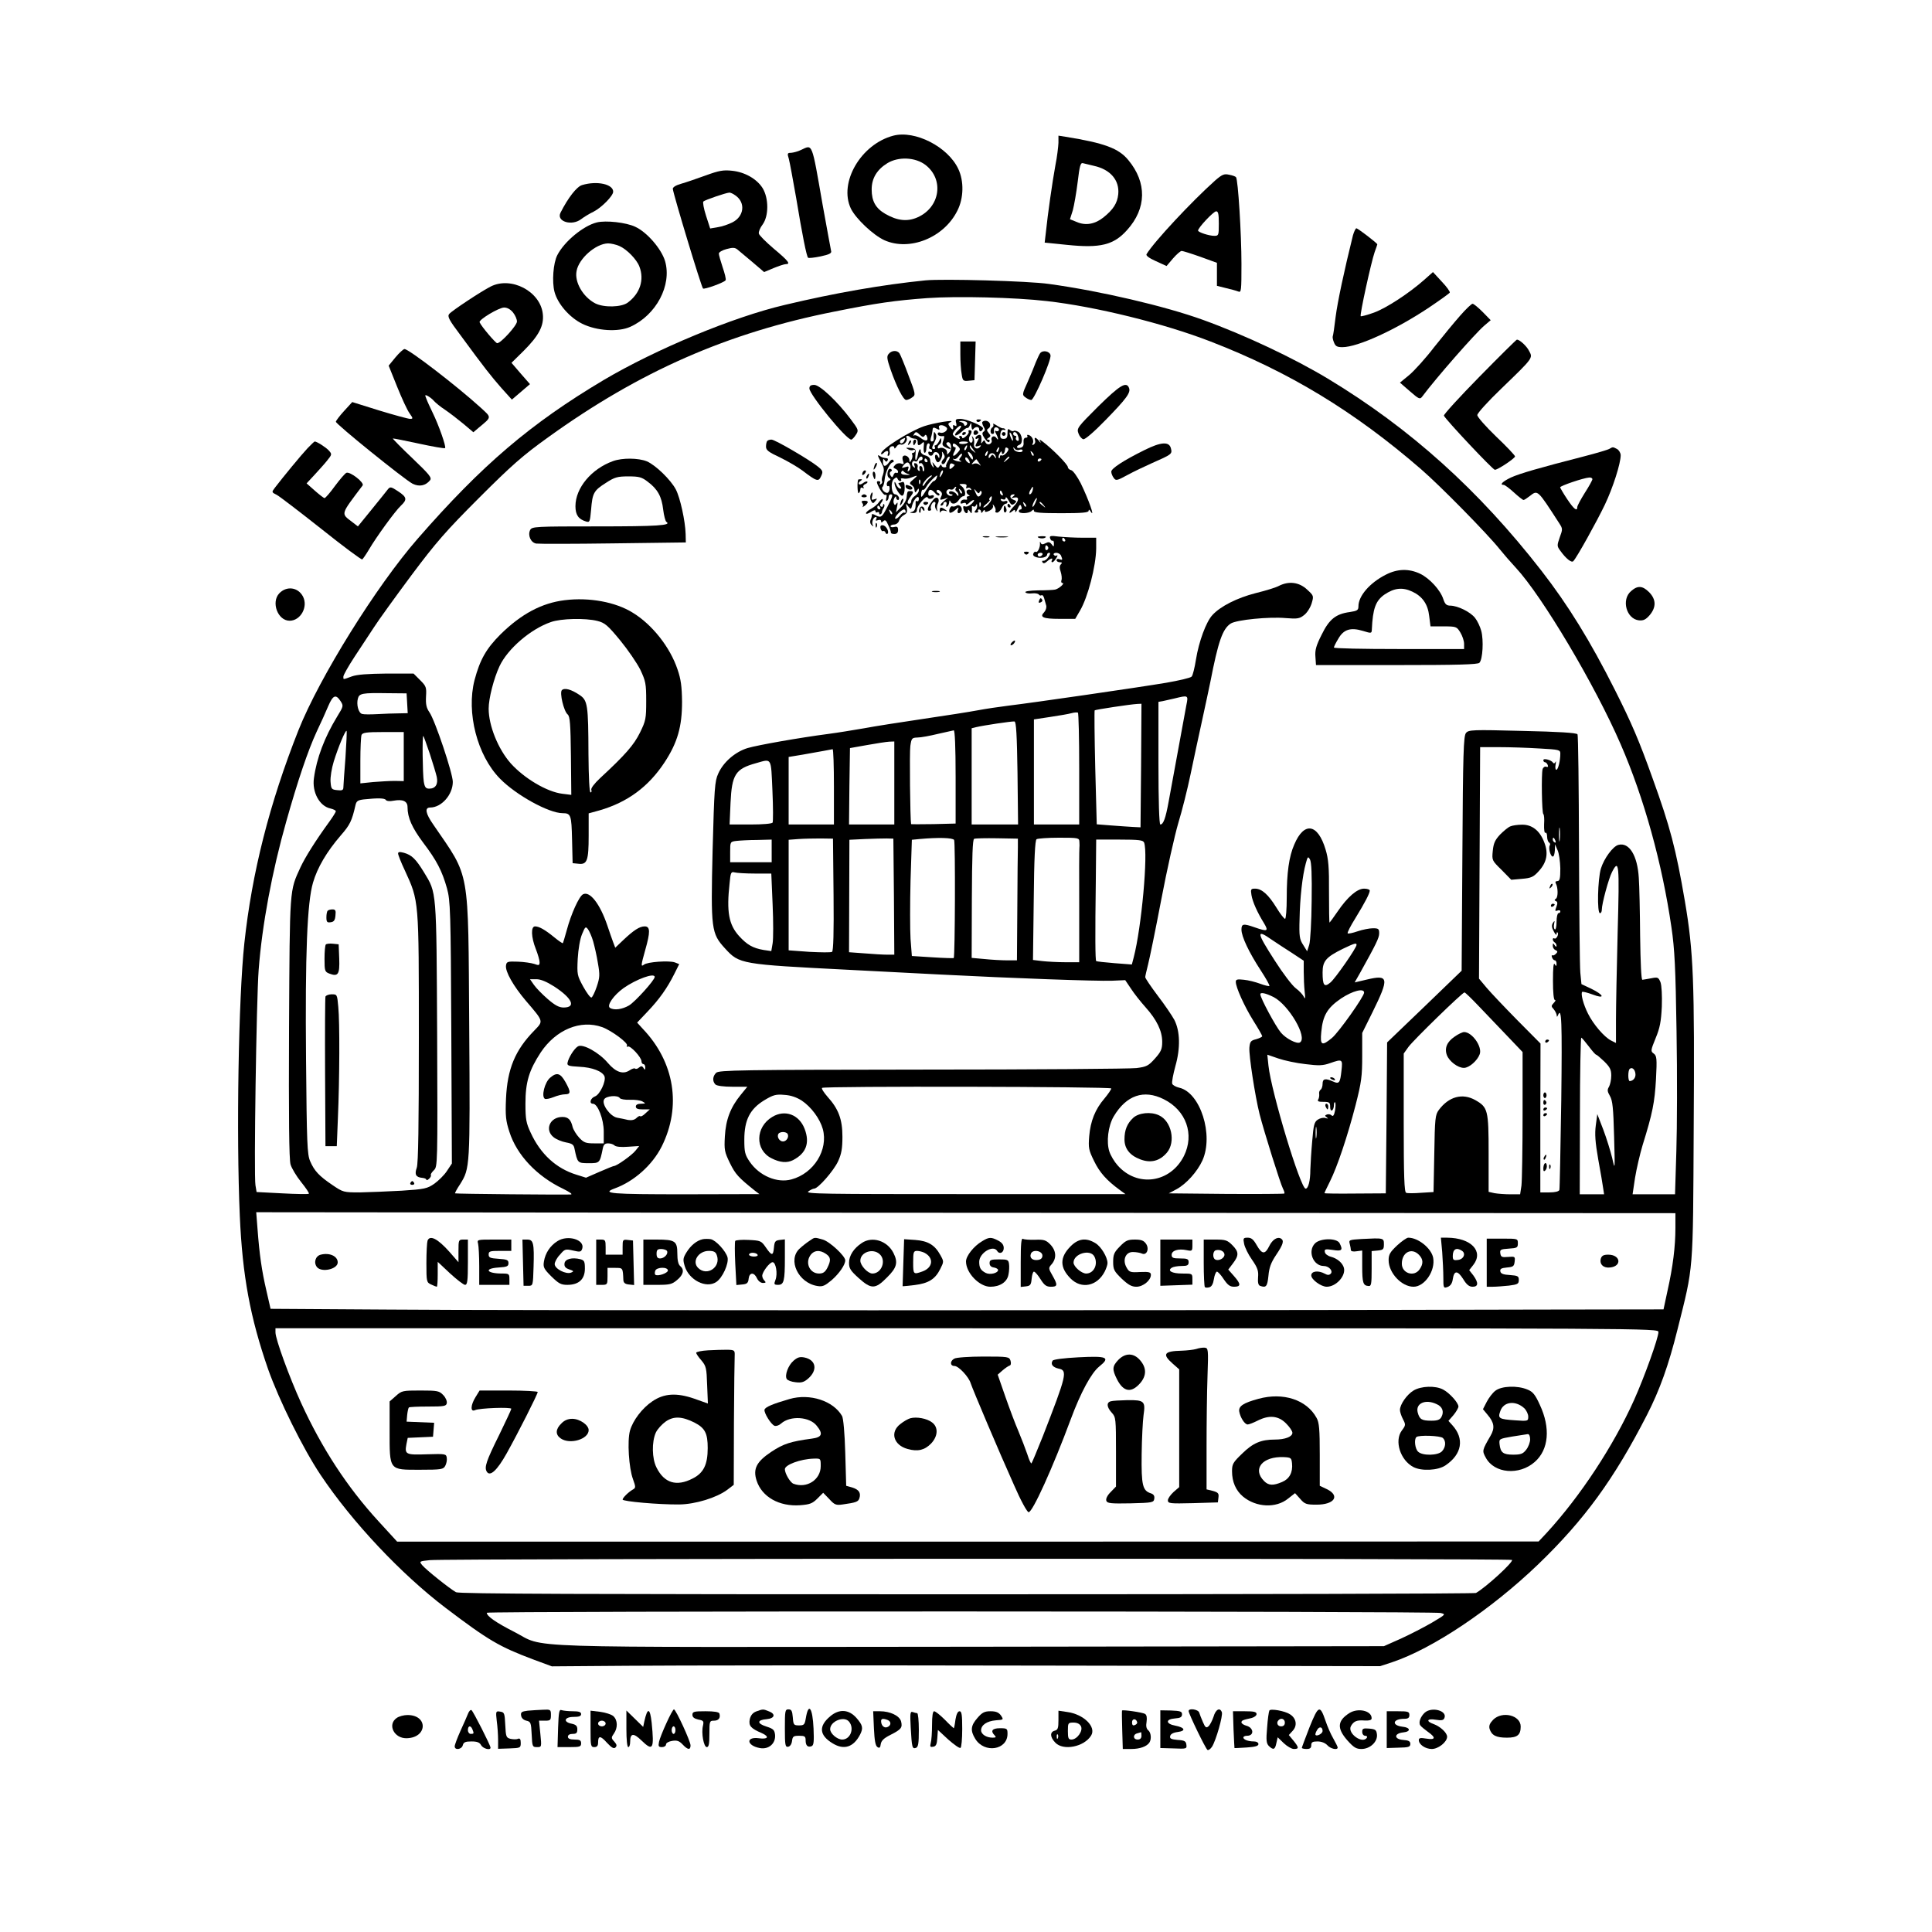 <?xml version="1.0" standalone="no"?>
<!DOCTYPE svg PUBLIC "-//W3C//DTD SVG 20010904//EN"
 "http://www.w3.org/TR/2001/REC-SVG-20010904/DTD/svg10.dtd">
<svg version="1.0" xmlns="http://www.w3.org/2000/svg"
 width="1024pt" height="1024pt" viewBox="0 0 1024 1024"
 preserveAspectRatio="xMidYMid meet">

<g transform="translate(0,1024) scale(0.1,-0.1)"
fill="#000000" stroke="none">
<path d="M4735 9521 c-172 -45 -291 -249 -225 -387 27 -54 117 -139 177 -167
134 -60 316 13 387 156 34 66 36 157 5 222 -55 117 -229 206 -344 176z m170
-155 c100 -77 78 -225 -42 -278 -54 -24 -107 -18 -170 18 -52 30 -73 68 -73
130 0 59 28 105 83 139 59 36 148 32 202 -9z"/>
<path d="M5610 9483 c-1 -21 -7 -74 -16 -118 -17 -93 -41 -263 -50 -351 l-7
-60 120 -12 c174 -18 246 -1 317 79 103 114 106 251 6 371 -51 62 -127 90
-332 123 l-38 6 0 -38z m188 -122 c87 -19 136 -76 129 -150 -5 -48 -26 -81
-78 -123 -45 -36 -94 -45 -141 -25 l-37 15 15 47 c7 26 19 94 26 151 10 85 15
103 28 99 8 -2 34 -8 58 -14z"/>
<path d="M4245 9445 c-16 -8 -40 -14 -52 -15 -20 0 -21 -3 -12 -32 5 -18 22
-112 39 -208 32 -194 55 -309 63 -316 3 -3 32 0 66 7 47 10 60 17 56 29 -2 8
-22 119 -45 245 -59 338 -52 319 -115 290z"/>
<path d="M3740 9310 c-47 -17 -105 -37 -130 -44 -28 -8 -44 -18 -44 -27 4 -33
150 -516 160 -528 6 -7 116 33 120 44 3 6 -5 37 -16 69 -11 33 -20 65 -20 72
0 7 18 18 41 24 33 9 44 8 57 -2 10 -8 45 -38 80 -67 l62 -53 50 21 c27 11 56
21 65 21 27 0 14 17 -65 83 -41 35 -76 70 -78 79 -2 10 7 31 20 48 33 45 33
139 0 193 -31 49 -94 85 -162 92 -46 5 -69 1 -140 -25z m158 -106 c55 -38 46
-112 -17 -143 -20 -10 -54 -22 -76 -25 l-41 -7 -22 68 c-12 37 -18 71 -14 75
8 8 119 46 137 47 6 1 21 -6 33 -15z"/>
<path d="M6439 9282 c-123 -110 -323 -324 -362 -389 -5 -7 13 -21 49 -37 l57
-26 34 40 c19 22 40 40 46 40 6 0 51 -14 99 -31 l88 -32 0 -61 0 -61 48 -12
c26 -6 55 -14 65 -18 16 -7 17 4 17 146 0 158 -18 449 -29 460 -3 4 -20 10
-37 13 -26 6 -37 1 -75 -32z m21 -227 c0 -62 -1 -65 -24 -65 -28 0 -86 19 -86
28 0 15 82 102 96 102 11 0 14 -15 14 -65z"/>
<path d="M3085 9259 c-28 -8 -74 -67 -114 -146 -24 -47 60 -73 110 -34 13 10
42 28 65 39 43 22 104 84 104 106 0 40 -86 59 -165 35z"/>
<path d="M3163 9061 c-72 -18 -172 -101 -209 -173 -22 -42 -29 -142 -15 -195
17 -64 80 -136 147 -169 77 -38 191 -45 255 -16 137 62 221 220 184 348 -19
64 -95 153 -158 182 -48 23 -156 35 -204 23z m120 -125 c39 -17 92 -71 106
-109 27 -70 3 -143 -62 -191 -34 -25 -126 -27 -172 -4 -65 34 -111 113 -99
172 12 66 102 145 167 146 15 0 42 -6 60 -14z"/>
<path d="M7171 8993 c-46 -185 -82 -354 -92 -433 -6 -52 -13 -98 -15 -102 -2
-3 0 -18 6 -32 8 -21 16 -26 45 -26 82 0 284 93 459 210 58 39 108 75 110 79
3 4 -16 31 -42 58 l-47 51 -45 -40 c-81 -72 -202 -151 -268 -175 -36 -13 -67
-21 -70 -19 -6 6 55 285 74 340 8 21 14 40 14 41 0 6 -103 85 -111 85 -4 0
-12 -17 -18 -37z"/>
<path d="M4905 8754 c-227 -23 -477 -66 -745 -130 -274 -64 -682 -234 -960
-398 -388 -231 -645 -450 -986 -841 -220 -252 -521 -736 -632 -1015 -154 -389
-247 -757 -287 -1130 -31 -289 -43 -1013 -24 -1444 14 -319 55 -539 150 -813
58 -164 185 -421 278 -560 167 -250 428 -527 664 -706 227 -172 284 -205 462
-272 l100 -37 400 3 c220 2 1208 3 2195 1 l1795 -3 64 21 c215 72 524 279 773
518 247 238 403 453 577 792 68 133 115 264 162 453 86 344 82 288 86 1072 5
776 -1 930 -47 1200 -47 275 -78 393 -171 650 -71 199 -111 292 -199 467 -132
262 -248 450 -390 633 -332 427 -696 755 -1132 1018 -181 109 -439 231 -663
312 -202 73 -545 153 -815 190 -110 16 -562 28 -655 19z m645 -110 c256 -29
619 -118 866 -214 417 -161 763 -371 1116 -677 102 -88 354 -345 416 -423 20
-25 59 -70 87 -100 139 -150 419 -621 555 -935 124 -285 220 -632 269 -970 17
-114 22 -217 27 -550 4 -225 3 -512 -1 -637 l-7 -228 -113 0 -112 0 13 87 c8
49 26 126 40 173 53 170 64 227 71 349 6 112 4 125 -12 137 -17 12 -16 17 10
81 23 55 29 88 33 168 2 60 -1 112 -7 129 -11 26 -14 28 -49 21 -20 -4 -41 -7
-47 -8 -6 -1 -10 88 -12 233 -1 129 -4 267 -7 307 -7 119 -51 190 -108 175
-29 -7 -77 -73 -93 -126 -17 -57 -21 -236 -5 -236 6 0 10 8 10 19 0 31 36 164
54 199 37 72 40 46 30 -315 -5 -192 -9 -403 -9 -469 l0 -122 -26 13 c-37 19
-94 86 -122 142 -25 49 -40 107 -31 116 3 2 28 -4 55 -14 68 -26 62 -3 -8 31
l-51 24 -6 61 c-3 33 -6 328 -7 656 -1 328 -4 601 -8 607 -4 8 -103 14 -291
18 -267 7 -286 6 -300 -11 -13 -16 -16 -106 -19 -639 l-4 -621 -197 -190 -198
-190 -3 -400 -4 -400 -162 -1 c-90 -1 -163 0 -163 2 0 3 13 30 29 62 39 78 93
239 136 405 31 121 35 153 35 260 l0 122 55 111 c89 181 86 200 -31 172 l-64
-15 29 51 c84 151 101 185 101 209 0 24 -4 27 -33 27 -18 0 -55 -7 -81 -16
-26 -9 -50 -14 -53 -11 -3 4 15 39 40 79 52 85 77 133 77 148 0 5 -13 10 -30
10 -37 0 -88 -44 -141 -122 -22 -32 -41 -58 -42 -58 -2 0 -3 73 -3 163 1 129
-3 175 -18 224 -41 138 -114 150 -166 27 -28 -63 -40 -151 -40 -281 0 -63 -4
-113 -9 -113 -5 0 -26 27 -46 60 -42 68 -77 100 -113 100 -22 0 -24 -3 -19
-34 6 -36 31 -92 67 -150 25 -42 18 -45 -50 -21 -60 21 -70 19 -70 -12 0 -37
40 -121 102 -216 28 -43 49 -80 46 -83 -3 -2 -25 3 -49 12 -24 9 -63 19 -86
21 -35 4 -43 2 -43 -11 0 -29 45 -129 93 -206 26 -41 47 -78 47 -82 0 -4 -15
-11 -32 -16 -29 -7 -33 -13 -36 -45 -3 -41 30 -256 54 -352 24 -94 111 -371
124 -395 6 -12 10 -24 7 -26 -2 -2 -141 -3 -308 -2 l-304 3 41 22 c52 28 110
93 137 152 61 135 -11 361 -123 386 -17 4 -34 13 -37 21 -3 8 5 50 17 94 27
95 25 185 -6 245 -12 22 -51 80 -88 128 -36 48 -66 92 -66 98 0 5 7 35 15 67
8 31 40 186 70 344 30 158 71 340 90 405 20 65 49 181 65 258 16 77 43 203 60
280 17 77 37 172 45 210 42 216 65 282 108 310 31 20 204 37 292 29 62 -5 73
-3 97 16 15 11 33 39 40 62 12 40 11 41 -25 74 -42 39 -96 45 -148 19 -16 -9
-72 -26 -125 -39 -97 -25 -185 -69 -228 -116 -33 -35 -72 -141 -87 -235 -7
-44 -17 -85 -23 -91 -6 -7 -67 -21 -136 -33 -149 -25 -708 -106 -834 -121 -48
-6 -123 -17 -165 -25 -42 -8 -170 -28 -286 -45 -115 -17 -257 -39 -315 -50
-58 -10 -143 -24 -190 -30 -153 -20 -374 -59 -428 -75 -65 -20 -128 -74 -155
-135 -19 -41 -21 -78 -30 -407 -10 -420 -7 -440 66 -520 76 -83 82 -84 652
-113 110 -6 328 -17 485 -25 389 -20 830 -36 915 -33 l69 3 31 -46 c16 -25 51
-69 77 -98 59 -66 88 -125 88 -183 0 -38 -6 -52 -38 -88 -35 -39 -44 -44 -98
-51 -32 -4 -544 -8 -1136 -8 -965 -1 -1078 -3 -1092 -17 -19 -18 -21 -45 -4
-62 7 -7 43 -12 91 -12 l78 0 -35 -43 c-54 -66 -79 -131 -84 -220 -4 -72 -2
-82 27 -142 29 -59 45 -76 131 -145 l25 -19 -397 -1 c-390 0 -443 4 -370 31
102 37 199 123 249 222 106 212 69 447 -100 624 l-30 33 54 57 c63 66 105 125
143 201 l26 52 -23 9 c-29 11 -147 3 -164 -12 -17 -13 -16 -4 7 78 27 95 27
125 -3 125 -27 0 -58 -20 -114 -73 l-42 -40 -11 29 c-6 16 -20 56 -31 89 -39
115 -93 184 -129 165 -21 -11 -63 -104 -86 -190 -10 -36 -19 -67 -21 -69 -1
-2 -22 12 -45 31 -50 41 -81 58 -102 58 -23 0 -21 -57 4 -120 11 -28 20 -59
20 -70 0 -17 -4 -18 -28 -9 -16 5 -55 11 -88 12 -54 2 -59 0 -62 -20 -5 -32
39 -109 105 -187 96 -112 94 -107 45 -158 -102 -104 -143 -204 -150 -361 -4
-91 -1 -118 18 -176 39 -123 146 -236 285 -302 36 -18 52 -29 40 -30 -43 -2
-610 3 -613 6 -2 1 10 24 27 49 52 84 53 88 48 832 -6 856 7 785 -190 1073
-42 60 -47 91 -17 91 60 0 120 68 120 136 0 45 -94 326 -124 369 -16 23 -20
42 -18 83 3 49 1 55 -31 87 l-35 35 -144 0 c-98 -1 -155 -5 -183 -15 -49 -18
-45 -18 -45 -1 0 8 26 54 58 103 32 48 79 120 104 158 25 39 114 162 198 275
130 174 184 236 359 411 172 172 232 225 366 321 484 349 952 555 1520 667
224 45 316 58 490 71 156 11 464 4 635 -16z m-3392 -2131 l3 -53 -48 -1 c-26
0 -77 -2 -113 -4 -36 -2 -72 -2 -81 1 -19 5 -31 50 -22 82 7 27 24 30 153 28
l105 -1 3 -52z m-353 11 c16 -25 16 -27 -18 -82 -67 -110 -109 -221 -123 -326
-11 -75 30 -149 87 -161 16 -4 29 -10 29 -15 0 -4 -16 -30 -35 -56 -74 -102
-127 -187 -152 -240 -59 -129 -57 -101 -61 -849 -2 -476 0 -701 8 -727 6 -20
31 -62 56 -93 25 -31 44 -59 41 -62 -3 -3 -67 -2 -141 2 l-136 7 -6 36 c-9 49
5 986 17 1142 18 237 71 521 146 785 62 220 115 376 161 476 22 46 50 108 62
137 25 58 40 64 65 26z m4483 -21 c-15 -83 -78 -424 -94 -512 -16 -88 -28
-121 -44 -121 -6 0 -10 123 -10 325 l0 325 23 4 c12 3 40 9 62 14 73 18 74 18
63 -35z m-240 -320 l-3 -328 -40 2 c-22 1 -74 5 -116 8 l-76 6 -8 300 c-4 165
-5 302 -3 304 4 4 189 32 226 34 l22 1 -2 -327z m-328 -19 l0 -294 -120 0
-120 0 0 278 0 279 86 13 c48 7 99 16 113 20 14 4 29 5 34 3 4 -2 7 -137 7
-299z m-327 -21 l3 -273 -123 0 -123 0 0 255 0 255 24 6 c37 9 190 32 203 30
9 -1 13 -72 16 -273z m-3562 81 c-6 -77 -11 -147 -11 -157 0 -15 -7 -18 -32
-15 -31 3 -33 6 -36 45 -2 23 6 71 17 107 24 77 62 168 68 162 2 -2 -1 -66 -6
-142z m3234 -102 l0 -247 -117 -3 c-65 -1 -118 -1 -119 0 -5 26 -9 381 -4 414
6 41 8 44 38 45 18 0 66 9 107 19 41 9 80 18 85 19 6 1 10 -87 10 -247z
m-2925 108 l0 -130 -47 1 c-27 0 -78 -3 -115 -6 l-68 -7 0 120 c0 66 3 127 6
136 5 13 25 16 115 16 l109 0 0 -130z m138 15 c16 -49 33 -105 37 -123 8 -39
-7 -62 -40 -62 -18 0 -24 7 -29 38 -6 40 -9 248 -2 241 2 -2 17 -44 34 -94z
m2462 -155 l0 -220 -120 0 -120 0 2 203 3 202 90 16 c50 9 102 17 118 18 l27
1 0 -220z m3418 183 c107 -6 112 -7 112 -28 0 -38 -12 -85 -21 -85 -5 0 -7 12
-4 28 3 15 2 21 -1 13 -4 -8 -9 -9 -13 -3 -9 14 -51 25 -51 13 0 -6 4 -11 9
-11 5 0 11 -7 14 -14 4 -10 1 -13 -8 -10 -7 3 -16 -3 -19 -13 -7 -25 -4 -233
4 -238 4 -2 6 -27 4 -54 -1 -28 2 -48 7 -45 5 3 9 -6 9 -20 0 -14 5 -28 10
-31 6 -4 8 -11 4 -16 -8 -14 4 -59 16 -59 6 0 10 15 11 33 l1 32 13 -30 c8
-16 14 -60 15 -97 0 -55 -3 -68 -16 -68 -9 0 -12 -5 -8 -12 12 -20 13 -73 1
-81 -9 -6 -9 -10 0 -13 9 -4 9 -13 2 -31 -8 -21 -7 -24 6 -19 8 3 15 1 15 -4
0 -6 -4 -10 -10 -10 -5 0 -10 -21 -10 -46 0 -25 -4 -43 -9 -40 -5 3 -7 16 -4
29 4 18 3 19 -6 6 -8 -13 -7 -25 4 -45 8 -16 15 -23 15 -15 0 8 2 12 5 9 9 -8
-6 -38 -16 -32 -5 3 -9 1 -9 -5 0 -5 5 -13 10 -16 6 -3 10 -12 10 -18 0 -7 -4
-6 -10 3 -8 13 -10 12 -10 -3 0 -10 7 -20 15 -23 11 -5 12 -9 2 -19 -7 -7 -15
-11 -19 -8 -4 2 -5 -3 -2 -11 3 -9 10 -16 15 -16 5 0 9 -8 9 -17 0 -15 -2 -16
-10 -3 -6 10 -9 -19 -9 -88 0 -63 4 -102 10 -102 6 0 3 -7 -6 -16 -14 -15 -14
-18 0 -33 8 -10 15 -24 16 -32 0 -10 2 -10 6 -1 20 50 23 -28 18 -450 -4 -255
-8 -469 -10 -475 -3 -8 -23 -13 -53 -13 l-48 0 0 394 1 395 -122 123 c-67 68
-140 145 -163 172 l-41 49 3 613 3 614 100 0 c55 0 151 -3 213 -7z m-3738
-203 l0 -200 -120 0 -120 0 0 179 0 179 73 12 c39 7 90 16 112 20 22 4 43 8
48 9 4 1 7 -89 7 -199z m-326 -20 c4 -88 4 -165 1 -170 -4 -6 -54 -10 -117
-10 l-111 0 5 115 c7 150 26 180 135 210 85 24 79 34 87 -145z m-2049 -50 c4
-6 21 -8 40 -4 50 9 75 -2 75 -34 0 -56 24 -109 82 -187 73 -96 101 -151 127
-243 18 -66 20 -114 23 -765 l3 -694 -26 -39 c-14 -22 -45 -52 -67 -68 -38
-26 -51 -29 -174 -37 -73 -4 -173 -8 -221 -9 -86 0 -89 1 -145 39 -71 48 -96
75 -118 126 -16 36 -18 95 -22 540 -5 561 6 831 37 937 23 79 72 163 147 250
49 56 59 77 78 160 5 22 12 27 44 31 75 8 111 7 117 -3z m6222 -212 c-2 -18
-4 -6 -4 27 0 33 2 48 4 33 2 -15 2 -42 0 -60z m-3849 -290 c2 -200 -1 -299
-8 -303 -6 -4 -60 -3 -120 0 l-110 8 0 293 0 293 53 4 c28 2 81 3 117 3 l65
-1 3 -297z m320 -10 l2 -308 -37 0 c-21 0 -75 3 -121 7 l-82 6 1 298 1 298 82
4 c44 2 97 3 116 3 l35 -1 3 -307z m319 300 c7 -11 5 -618 -2 -626 -1 -1 -52
0 -112 4 l-110 7 -7 91 c-3 50 -3 189 0 308 l7 217 41 4 c99 9 175 7 183 -5z
m338 -35 c-1 -24 -2 -169 -3 -323 l-2 -280 -52 0 c-29 0 -83 3 -121 7 l-67 6
1 313 c1 226 4 314 12 318 7 3 62 4 122 3 l110 -2 0 -42z m326 25 c1 -13 1
-27 0 -32 -1 -5 -2 -143 -1 -307 l0 -299 -72 0 c-40 0 -96 3 -123 6 l-50 6 4
317 c2 221 7 318 15 323 6 4 59 8 119 8 104 0 107 -1 108 -22z m2523 6 c3 -8
2 -12 -4 -9 -6 3 -10 10 -10 16 0 14 7 11 14 -7z m-4154 -54 l0 -60 -110 0
-110 0 0 54 c0 54 0 55 33 59 17 2 67 5 110 5 l77 2 0 -60z m1974 44 c22 -57
-14 -451 -55 -608 l-10 -38 -92 7 c-51 4 -94 9 -97 11 -5 6 -6 132 -2 427 l2
217 124 0 c104 0 125 -3 130 -16z m888 -309 c-1 -110 -7 -215 -13 -233 l-11
-34 -21 34 c-19 29 -22 45 -19 138 2 111 15 229 33 294 10 37 12 38 22 21 8
-14 11 -82 9 -220z m-2951 145 l87 0 7 -164 c4 -90 4 -183 0 -206 l-7 -41 -41
6 c-57 10 -87 27 -130 74 -54 60 -67 127 -50 280 5 57 8 62 27 57 12 -3 60 -6
107 -6z m-857 -360 c7 -25 19 -76 25 -115 11 -62 10 -76 -6 -124 -10 -30 -23
-56 -28 -58 -6 -2 -25 24 -44 58 -32 59 -33 64 -29 147 3 51 12 105 23 131 17
41 19 42 32 25 7 -10 20 -39 27 -64z m3597 9 c24 -16 72 -48 107 -70 l62 -41
0 -58 c0 -31 2 -79 5 -106 4 -34 3 -43 -4 -28 -5 11 -24 32 -43 46 -19 14 -69
80 -111 146 -98 152 -100 170 -16 111z m449 -27 c0 -16 -112 -177 -138 -199
-33 -28 -42 -17 -42 53 0 60 18 81 107 125 63 30 73 33 73 21z m-3720 -170 c0
-17 -104 -132 -136 -151 -36 -21 -79 -27 -101 -13 -19 12 19 67 72 105 67 47
165 83 165 59z m-532 -51 c95 -62 117 -111 49 -111 -24 0 -46 12 -84 45 -29
25 -62 59 -73 75 l-21 30 34 0 c23 0 54 -13 95 -39z m4292 -32 c0 -21 -135
-211 -170 -240 -54 -45 -64 -40 -57 31 8 88 32 128 105 178 62 41 122 56 122
31z m-479 -24 c80 -42 181 -214 139 -240 -16 -10 -74 20 -101 52 -28 33 -109
184 -109 203 0 12 27 7 71 -15z m1086 -47 c37 -39 105 -110 151 -158 l82 -86
0 -331 c0 -182 -3 -351 -6 -377 l-7 -46 -52 0 c-29 0 -67 3 -84 6 l-31 7 0
204 c0 230 -4 244 -70 282 -69 39 -141 19 -194 -52 -19 -26 -21 -44 -24 -232
l-4 -203 -66 -4 c-37 -3 -73 -3 -79 0 -10 3 -13 87 -13 371 l0 367 25 35 c26
36 285 288 297 289 4 0 37 -32 75 -72z m-4645 -112 c49 -18 140 -85 131 -98
-3 -6 -1 -8 4 -5 13 8 73 -57 73 -78 0 -8 5 -15 10 -15 6 0 10 -8 10 -17 0
-15 -2 -15 -9 -4 -7 12 -13 12 -24 3 -7 -7 -17 -9 -20 -6 -4 4 -17 0 -30 -9
-35 -23 -73 -10 -115 39 -46 55 -134 104 -159 88 -20 -12 -50 -60 -55 -87 -3
-15 6 -18 62 -21 69 -3 123 -24 134 -51 9 -25 -24 -96 -50 -106 -25 -9 -33
-39 -11 -39 25 0 57 -82 57 -147 l0 -63 -51 0 c-44 0 -55 4 -79 30 -15 16 -31
42 -35 57 -9 39 -24 53 -54 53 -67 0 -96 -69 -46 -108 14 -11 43 -23 65 -27
33 -6 41 -12 45 -33 16 -76 16 -77 75 -77 59 0 59 0 75 78 4 20 11 27 28 27
13 0 28 -5 34 -11 7 -7 35 -10 71 -7 l60 4 -20 -25 c-18 -23 -99 -81 -114 -81
-3 0 -38 -14 -77 -31 l-71 -31 -51 16 c-107 33 -190 109 -242 222 -24 51 -28
71 -28 154 0 115 19 177 81 272 81 121 211 175 326 134z m5228 -101 c19 -25
36 -45 40 -45 3 0 22 -16 43 -36 30 -30 37 -43 37 -75 0 -22 -6 -48 -12 -59
-10 -16 -9 -25 5 -49 14 -24 18 -63 22 -213 5 -182 5 -183 -10 -116 -9 37 -30
105 -47 150 l-32 83 -8 -60 c-6 -45 -3 -89 13 -180 12 -66 24 -135 26 -152 l5
-33 -65 0 -64 0 1 415 c0 228 4 415 7 415 3 0 20 -20 39 -45z m-1501 -95 c71
-9 93 -8 130 5 66 23 68 22 61 -40 -7 -65 -12 -72 -45 -57 -40 18 -55 15 -55
-12 0 -14 -5 -28 -10 -31 -6 -4 -10 -14 -8 -23 1 -10 -1 -23 -5 -29 -6 -10 1
-13 27 -13 32 0 36 -3 36 -26 0 -14 4 -23 10 -19 6 3 10 16 10 27 0 12 3 19 6
15 4 -3 3 -23 0 -43 -5 -26 -11 -33 -18 -26 -6 6 -17 8 -25 5 -12 -5 -12 -7
-1 -15 9 -7 8 -8 -6 -4 -10 4 -29 0 -41 -8 -19 -12 -23 -28 -30 -113 -5 -54
-9 -123 -10 -153 0 -59 -11 -100 -25 -100 -27 0 -182 512 -197 652 l-6 58 58
-20 c32 -11 97 -25 144 -30z m1749 -50 c3 -21 -11 -39 -30 -40 -10 0 -10 54
-1 64 12 12 28 0 31 -24z m-2778 -79 c0 -5 -16 -29 -36 -53 -50 -58 -74 -120
-81 -200 -5 -62 -3 -73 26 -132 29 -60 66 -102 136 -153 l30 -22 -850 0 c-750
0 -848 1 -831 14 11 8 25 15 31 15 21 0 104 95 127 145 18 39 23 68 23 130 0
93 -21 148 -79 212 -19 22 -33 43 -29 47 10 10 1533 7 1533 -3z m-1641 -64
c51 -34 97 -97 112 -151 30 -110 -47 -235 -166 -267 -76 -21 -170 19 -221 93
-26 38 -29 52 -29 118 0 104 30 162 105 208 48 29 62 33 107 29 35 -2 65 -13
92 -30z m1919 7 c119 -59 164 -186 107 -301 -72 -143 -248 -168 -352 -49 -17
19 -36 51 -43 72 -17 51 -7 136 23 187 67 112 159 144 265 91z m-2883 6 c4 -6
28 -10 54 -9 26 1 56 -3 66 -9 19 -11 18 -11 -7 -12 -18 0 -28 -5 -28 -15 0
-11 11 -15 37 -15 l37 0 -23 -21 c-12 -12 -25 -19 -28 -15 -3 3 -12 -2 -20
-10 -10 -10 -26 -13 -44 -10 -16 4 -42 9 -58 12 -37 7 -84 72 -69 97 10 19 73
24 83 7z m3692 -207 c-2 -16 -4 -5 -4 22 0 28 2 40 4 28 2 -13 2 -35 0 -50z
m186 -402 l1717 -1 0 -79 c0 -97 -13 -204 -42 -333 l-21 -98 -661 -1 c-1849
-5 -5537 -5 -6092 0 l-630 4 -22 96 c-25 107 -37 193 -47 326 l-7 90 2044 -2
c1123 0 2816 -2 3761 -2z m1627 -631 c0 -31 -73 -235 -129 -360 -109 -243
-285 -510 -462 -703 l-44 -47 -3025 -1 -3025 0 -98 107 c-167 182 -300 386
-411 628 -62 136 -136 338 -136 374 l0 22 3665 0 c3637 0 3665 0 3665 -20z
m-776 -1208 c7 -12 -137 -144 -191 -175 -6 -4 -1220 -7 -2697 -7 -2048 0
-2692 2 -2709 11 -33 18 -159 119 -179 143 -17 21 -16 21 40 27 91 9 5730 10
5736 1z m-379 -281 c29 -7 29 -7 -45 -51 -41 -24 -115 -62 -165 -85 l-90 -40
-2195 -3 c-2470 -2 -2240 -10 -2415 79 -96 49 -145 83 -145 101 0 10 5010 9
5055 -1z"/>
<path d="M5090 8363 c0 -38 3 -85 7 -106 5 -35 8 -38 37 -35 l31 3 3 103 3
102 -41 0 -40 0 0 -67z"/>
<path d="M4710 8364 c-11 -12 -9 -27 10 -82 32 -92 68 -162 83 -162 7 0 22 6
32 14 19 13 18 17 -20 117 -21 57 -43 110 -48 117 -13 17 -42 15 -57 -4z"/>
<path d="M5513 8368 c-5 -7 -15 -29 -23 -48 -7 -19 -26 -66 -43 -104 -30 -66
-30 -69 -12 -82 10 -8 24 -14 31 -14 15 0 107 212 102 237 -4 22 -41 29 -55
11z"/>
<path d="M4290 8181 c0 -32 195 -271 222 -271 4 0 15 11 24 25 16 24 15 27
-27 83 -71 95 -164 182 -193 182 -19 0 -26 -5 -26 -19z"/>
<path d="M5821 8086 c-110 -110 -115 -116 -105 -143 5 -15 17 -29 26 -31 9 -2
57 39 119 103 110 113 133 144 123 169 -14 36 -49 14 -163 -98z"/>
<path d="M5068 7998 c3 -15 2 -19 -7 -14 -6 4 -11 4 -10 -1 4 -22 -2 -25 -15
-7 -13 17 -12 20 2 27 33 15 -87 -4 -140 -22 -80 -28 -228 -122 -228 -145 0
-6 5 -5 12 2 17 17 31 15 24 -4 -3 -9 -2 -12 5 -9 5 4 7 15 4 25 -3 11 0 20
10 24 8 3 15 0 15 -7 0 -7 5 -4 11 5 5 9 15 15 23 12 16 -6 40 21 31 36 -7 11
8 14 19 3 4 -4 15 -8 24 -8 10 0 16 -7 16 -17 -2 -21 7 -23 24 -6 9 9 11 5 8
-20 -2 -18 1 -32 5 -32 5 0 9 11 9 25 0 14 5 25 11 25 6 0 9 -7 5 -15 -3 -8
-1 -15 4 -15 6 0 10 -5 10 -11 0 -5 -4 -7 -10 -4 -5 3 -10 2 -10 -4 0 -17 20
-23 26 -7 7 19 34 9 33 -13 0 -10 -2 -11 -6 -3 -8 20 -22 14 -16 -8 3 -11 9
-20 14 -20 12 0 27 33 22 50 -2 9 1 7 7 -3 9 -14 9 -22 1 -30 -13 -13 -14 -27
-2 -27 5 0 13 9 16 20 3 11 11 20 16 20 5 0 3 -10 -6 -23 -8 -13 -13 -26 -10
-29 3 -2 -2 -5 -10 -5 -8 0 -15 5 -15 11 0 6 -5 4 -10 -4 -8 -13 -11 -12 -25
5 -15 20 -15 20 -9 0 5 -16 4 -17 -5 -5 -6 8 -11 23 -11 32 0 10 -10 20 -25
24 -14 3 -25 13 -25 22 0 21 -10 10 -15 -18 -7 -37 -17 -38 -13 -1 3 31 1 34
-27 37 -24 2 -27 1 -12 -7 9 -6 22 -7 27 -4 6 3 10 1 10 -4 0 -6 -5 -11 -11
-11 -5 0 -7 -4 -4 -10 3 -5 1 -18 -4 -27 -9 -16 -10 -16 -11 -2 0 19 -26 33
-35 19 -3 -4 -2 -16 2 -26 5 -14 3 -16 -11 -11 -10 4 -24 1 -31 -7 -12 -12
-12 -15 0 -20 8 -3 15 -10 15 -16 0 -6 -4 -9 -9 -6 -5 3 -12 -2 -15 -11 -6
-15 -8 -15 -16 -3 -6 9 -5 17 2 21 7 4 7 9 0 13 -16 10 -26 -35 -11 -46 11 -7
11 -11 2 -15 -7 -2 -13 -11 -13 -19 0 -9 4 -13 8 -10 5 3 8 -5 7 -17 -2 -13
-8 -21 -16 -19 -17 4 -30 25 -21 32 4 3 9 21 11 40 3 37 29 90 44 90 4 0 5 5
2 11 -5 6 -13 3 -22 -10 -19 -27 -33 -27 -33 2 0 16 3 18 9 8 6 -9 11 -10 15
-2 4 6 2 12 -3 12 -21 3 -26 4 -39 13 -11 6 -11 4 -3 -13 6 -12 15 -30 21 -41
6 -13 6 -28 0 -46 -6 -14 -8 -29 -5 -34 3 -5 0 -12 -6 -16 -8 -4 -9 -3 -5 4 4
7 1 12 -8 12 -12 0 -11 -7 6 -40 12 -21 26 -36 31 -33 6 4 8 -2 5 -15 -4 -12
-2 -20 3 -16 5 3 9 12 9 20 0 8 5 14 10 14 15 0 13 -8 -17 -67 -29 -56 -33
-59 -64 -43 -11 6 -19 7 -18 3 1 -4 -1 -16 -6 -26 -5 -11 -3 -23 5 -30 9 -9
11 -9 6 0 -8 14 3 43 16 43 5 0 6 -5 2 -12 -5 -8 -2 -9 9 -5 10 4 17 1 17 -5
0 -9 3 -9 12 0 9 9 15 5 26 -21 9 -17 14 -35 14 -39 -1 -5 7 -8 18 -8 14 0 20
7 20 21 0 16 -5 20 -20 16 -11 -3 -20 -1 -20 4 0 5 9 9 19 9 11 0 23 9 26 20
3 11 15 25 27 31 15 8 18 17 14 37 -6 25 -5 26 8 8 14 -18 15 -17 21 7 9 33
35 58 35 33 0 -10 -4 -15 -9 -12 -5 3 -9 0 -8 -7 1 -33 -4 -46 -20 -50 -14 -4
-12 -5 5 -6 15 -1 22 5 22 17 0 22 51 81 57 65 5 -13 33 -6 33 8 0 4 -7 6 -15
3 -9 -4 -15 0 -15 9 0 25 15 28 34 6 10 -12 20 -18 24 -14 4 4 1 10 -6 12 -6
3 -10 9 -7 14 4 5 12 3 19 -4 10 -8 11 -17 4 -30 -8 -17 -7 -18 14 -12 l23 8
-25 -21 c-14 -12 -19 -21 -12 -22 6 0 12 5 12 10 0 6 5 10 11 10 6 0 8 -7 5
-16 -3 -8 -2 -12 4 -9 6 3 10 14 11 23 0 11 3 12 6 5 7 -19 31 -15 45 7 7 11
18 20 24 20 17 0 10 39 -9 53 -16 11 -15 12 7 12 16 0 22 -4 18 -14 -3 -9 -1
-12 6 -7 6 3 14 1 18 -5 4 -7 3 -9 -4 -5 -6 3 -14 1 -18 -5 -3 -6 0 -15 7 -20
11 -7 11 -9 1 -9 -7 0 -10 -5 -7 -11 4 -6 0 -9 -10 -7 -10 2 -20 -3 -23 -11
-3 -10 0 -12 12 -8 9 4 16 2 16 -4 0 -6 7 -3 16 5 8 9 20 16 25 16 5 0 0 -9
-11 -20 -11 -11 -26 -17 -34 -14 -11 4 -13 0 -9 -15 6 -23 23 -29 23 -8 0 8 4
7 10 -3 9 -13 10 -13 11 0 1 8 1 19 0 23 -1 5 3 6 8 3 5 -4 12 0 14 6 4 9 6 8
6 -3 1 -8 -4 -20 -9 -25 -7 -7 -6 -11 4 -11 8 0 13 4 10 9 -3 4 0 8 5 8 6 0
11 -6 11 -12 0 -9 4 -8 10 2 5 8 10 10 10 3 0 -8 6 -8 24 0 14 7 22 18 19 27
-3 10 -1 9 7 -3 6 -9 9 -21 6 -25 -3 -5 1 -9 9 -9 7 0 18 11 24 24 6 13 15 23
21 23 5 0 10 4 10 10 0 5 -6 7 -14 4 -8 -3 -17 -1 -21 5 -3 7 0 8 9 5 10 -4
16 -1 16 7 1 8 8 1 16 -14 13 -24 18 -26 31 -16 13 11 12 14 -7 21 -21 8 -19
28 3 28 7 0 6 -4 -3 -11 -12 -9 -11 -10 6 -6 28 6 26 -17 -4 -48 -25 -26 -30
-44 -7 -25 12 10 15 10 16 -1 0 -8 6 -1 13 15 10 22 14 25 19 12 4 -9 2 -16
-3 -16 -6 0 -10 -4 -10 -10 0 -14 54 -12 68 2 9 9 12 9 12 0 0 -9 39 -12 145
-12 109 0 145 3 145 13 0 8 4 7 10 -3 27 -42 -10 63 -52 149 -18 35 -40 66
-50 69 -10 2 -18 10 -18 16 0 14 -81 96 -134 136 -18 13 -19 13 -12 0 4 -9 1
-8 -7 3 -17 21 -28 22 -21 3 3 -8 0 -17 -7 -22 -7 -4 -10 -3 -6 4 9 14 -1 39
-19 46 -9 3 -12 1 -9 -4 3 -6 0 -10 -8 -10 -9 0 -13 -9 -12 -24 2 -17 -3 -26
-16 -29 -22 -6 -26 8 -5 16 20 8 14 57 -8 69 -10 5 -20 7 -23 4 -4 -3 -12 -1
-20 5 -10 9 -13 6 -13 -18 0 -22 -5 -29 -20 -29 -16 0 -20 6 -18 26 2 16 8 24
18 22 8 -2 12 -1 8 3 -3 4 -9 6 -13 5 -3 -1 -18 6 -32 15 -14 9 -23 12 -19 7
3 -6 2 -13 -4 -17 -13 -8 -13 -35 0 -35 6 0 9 3 9 8 -4 21 3 31 16 26 8 -4 12
-10 9 -15 -3 -5 -10 -6 -16 -3 -6 4 -6 -1 1 -14 13 -24 15 -43 2 -23 -11 17
-32 6 -25 -13 3 -7 -2 -16 -11 -20 -9 -3 -18 1 -22 10 -5 13 -7 13 -15 2 -7
-10 -9 -10 -7 2 3 30 -1 39 -16 34 -8 -4 -15 -10 -15 -16 0 -5 5 -6 11 -2 8 5
8 1 0 -14 -15 -28 -14 -32 7 -25 13 5 14 3 5 -7 -15 -16 -36 -3 -30 20 2 10 0
24 -5 31 -8 11 -9 10 -4 -3 3 -10 1 -20 -3 -23 -13 -7 -21 20 -10 36 12 19 11
29 -2 29 -5 0 -8 -4 -5 -8 3 -5 -4 -16 -15 -25 -10 -9 -19 -12 -19 -7 0 6 -5
10 -11 10 -5 0 -7 -5 -3 -11 4 -8 0 -8 -15 0 -11 7 -21 15 -21 20 0 13 37 51
43 44 4 -3 -3 -14 -15 -25 -12 -10 -18 -21 -15 -25 4 -3 19 4 33 18 14 13 28
23 32 21 3 -2 9 5 13 15 6 15 8 14 8 -7 1 -14 5 -20 9 -15 12 16 32 16 32 -1
0 -8 5 -12 10 -9 6 3 10 10 10 15 0 13 -88 50 -120 50 -24 0 -27 -3 -22 -22z
m57 3 c3 -5 1 -12 -5 -16 -5 -3 -10 -2 -10 4 0 5 -8 12 -17 14 -14 4 -13 5 4
6 12 0 24 -3 28 -8z m-109 -26 c14 -12 -14 -35 -33 -28 -7 3 -13 0 -13 -6 0
-10 13 -15 32 -12 4 0 3 -10 -2 -24 -8 -20 -6 -27 10 -35 27 -14 38 -12 17 4
-11 8 -14 17 -8 20 18 12 31 -27 15 -49 -8 -10 -14 -16 -14 -12 0 18 -2 23
-16 30 -8 4 -19 5 -24 2 -6 -3 -10 -2 -10 4 0 5 5 13 10 16 6 3 10 14 9 23 0
13 -3 12 -11 -5 -6 -13 -15 -23 -20 -23 -5 0 -6 -4 -3 -10 3 -5 1 -10 -4 -10
-14 0 -14 6 3 39 9 17 11 32 5 42 -7 12 -9 12 -10 -1 -1 -8 -1 -21 0 -27 1 -7
-3 -13 -10 -13 -7 0 -9 8 -4 23 4 12 7 30 8 39 1 13 5 14 21 6 15 -8 18 -7 13
5 -6 17 21 18 39 2z m-139 -41 c12 -11 18 -12 23 -4 5 8 9 7 13 -4 10 -24 -8
-28 -35 -6 -14 11 -29 16 -33 12 -5 -4 -5 -1 -1 6 9 16 14 15 33 -4z m492 -24
c0 -10 -3 -8 -9 5 -12 27 -12 43 0 25 5 -8 9 -22 9 -30z m25 24 c9 -24 7 -36
-4 -29 -6 4 -8 11 -5 16 4 5 1 9 -4 9 -6 0 -11 5 -11 10 0 16 17 12 24 -6z
m-600 -29 c-7 -16 -24 -21 -24 -6 0 8 7 13 27 20 1 1 0 -6 -3 -14z m336 -9 c0
-9 -40 -13 -46 -5 -3 5 6 9 20 9 14 0 26 -2 26 -4z m-53 -21 c14 -14 14 -18
-2 -35 -22 -25 -31 -19 -15 9 7 14 7 21 0 21 -5 0 -10 5 -10 10 0 14 9 12 27
-5z m46 -10 c-3 -9 -8 -14 -10 -11 -3 3 -2 9 2 15 9 16 15 13 8 -4z m37 -10
c14 -19 14 -19 -2 -6 -10 7 -18 18 -18 24 0 6 1 8 3 6 1 -2 9 -13 17 -24z
m133 0 c-3 -9 -8 -14 -10 -11 -3 3 -2 9 2 15 9 16 15 13 8 -4z m41 -16 c-9
-10 -21 -16 -25 -13 -5 3 -9 0 -9 -7 0 -7 -3 -10 -6 -6 -3 3 -1 14 5 24 7 12
10 14 11 4 0 -15 14 -6 16 10 3 19 4 20 15 14 7 -5 4 -13 -7 -26z m69 17 c9 3
17 2 17 -4 0 -15 -43 -8 -47 8 -4 11 -2 12 5 2 5 -7 16 -10 25 -6z m-246 -44
c0 -11 -4 -10 -14 4 -7 10 -13 22 -13 26 0 5 6 3 13 -4 8 -7 14 -19 14 -26z
m76 23 c-3 -9 -8 -14 -10 -11 -3 3 -2 9 2 15 9 16 15 13 8 -4z m245 -10 c-3
-3 -9 2 -12 12 -6 14 -5 15 5 6 7 -7 10 -15 7 -18z m-387 -9 c-9 -11 -9 -15 1
-19 7 -3 3 -5 -9 -3 -12 1 -26 6 -30 11 -5 4 -3 5 3 2 6 -3 17 3 24 13 8 11
16 17 18 15 3 -3 0 -11 -7 -19z m187 3 c3 -11 2 -11 -7 1 -10 13 -12 13 -21 0
-5 -8 -10 -10 -10 -4 0 27 31 30 38 3z m-388 -9 c0 -5 -4 -10 -10 -10 -5 0
-10 -5 -10 -11 0 -5 4 -8 9 -4 11 6 26 -33 17 -42 -3 -4 -6 1 -6 10 0 10 -5
17 -11 17 -6 0 -8 -7 -5 -16 3 -9 2 -12 -5 -9 -6 4 -8 13 -5 20 2 7 -1 16 -9
19 -10 3 -12 0 -8 -12 5 -13 3 -14 -7 -5 -13 12 -4 37 11 28 5 -4 12 1 15 9 7
18 24 22 24 6z m250 -23 c0 -4 -6 -2 -14 5 -8 7 -12 17 -9 22 5 8 23 -12 23
-27z m210 29 c0 -2 -8 -10 -17 -17 -16 -13 -17 -12 -4 4 13 16 21 21 21 13z
m-435 -16 c3 -5 1 -10 -4 -10 -6 0 -11 5 -11 10 0 6 2 10 4 10 3 0 8 -4 11
-10z m275 -15 c10 -14 10 -17 1 -8 -7 6 -21 9 -29 5 -14 -5 -15 -4 -2 10 8 9
15 15 15 14 1 0 7 -10 15 -21z m330 21 c0 -3 -4 -8 -10 -11 -5 -3 -10 -1 -10
4 0 6 5 11 10 11 6 0 10 -2 10 -4z m-696 -33 c4 -9 1 -21 -5 -27 -9 -8 -10 -6
-6 7 6 15 3 17 -15 11 -20 -6 -21 -5 -9 10 17 20 27 20 35 -1z m236 2 c0 -1
-6 -8 -14 -15 -12 -9 -15 -8 -13 8 0 12 6 18 14 15 7 -3 13 -6 13 -8z m-245
-48 c12 -3 7 -5 -11 -4 -23 1 -30 5 -27 15 4 8 8 10 12 4 3 -5 15 -12 26 -15z
m176 -4 c-12 -20 -14 -14 -5 12 4 9 9 14 11 11 3 -2 0 -13 -6 -23z m-150 -24
c-21 -17 -22 -22 -10 -29 7 -5 15 -14 15 -20 3 -23 5 -24 14 -10 9 13 10 13
10 0 0 -8 -9 -21 -20 -28 -11 -7 -20 -19 -20 -27 0 -8 -4 -15 -10 -15 -14 0
-12 13 5 36 18 24 19 31 0 31 -16 0 -16 -1 -20 -35 -1 -13 -14 -36 -29 -50
l-27 -27 6 30 c4 20 3 26 -3 17 -8 -11 -10 -11 -15 1 -3 7 -1 20 4 28 6 10 9
10 9 2 0 -7 4 -13 10 -13 5 0 7 7 4 15 -4 8 -12 15 -19 15 -20 0 -26 62 -8 80
12 11 17 12 20 3 3 -7 9 -13 14 -13 6 0 8 4 5 9 -4 5 2 7 12 5 9 -3 28 -1 42
5 36 14 38 13 11 -10z m88 8 c-8 -7 -21 -21 -27 -32 -6 -11 -12 -14 -12 -7 0
13 35 52 48 52 4 0 0 -6 -9 -13z m35 -2 c-4 -8 -10 -15 -15 -15 -5 0 -22 -21
-39 -47 -26 -42 -29 -45 -28 -21 1 15 6 25 10 22 4 -3 12 6 19 18 10 18 47 56
56 58 1 0 0 -7 -3 -15z m-87 -27 c-3 -8 -6 -5 -6 6 -1 11 2 17 5 13 3 -3 4
-12 1 -19z m188 -27 c-3 -5 -1 -12 5 -16 5 -3 10 -12 10 -18 0 -8 -4 -7 -9 2
-11 17 -41 24 -41 10 0 -5 5 -9 12 -9 6 0 9 -2 6 -5 -11 -11 -37 7 -31 21 3 9
12 13 19 10 7 -3 16 -1 19 4 4 6 8 10 11 10 3 0 3 -4 -1 -9z m408 -11 c-3 -11
-9 -20 -15 -20 -5 0 -4 9 2 20 6 11 12 20 14 20 2 0 2 -9 -1 -20z m-375 -15
c-3 -3 -9 2 -12 12 -6 14 -5 15 5 6 7 -7 10 -15 7 -18z m94 6 c3 8 7 9 10 4 3
-6 0 -15 -7 -22 -10 -9 -15 -6 -24 15 -10 24 -10 25 3 9 10 -13 15 -14 18 -6z
m122 -7 c3 -8 2 -12 -4 -9 -6 3 -10 10 -10 16 0 14 7 11 14 -7z m-58 -28 c-2
-15 -31 -46 -43 -46 -4 1 3 10 16 20 13 11 20 20 17 20 -4 0 -4 5 -1 10 9 14
14 12 11 -4z m232 -21 c-6 -14 -13 -23 -15 -21 -5 5 15 46 22 46 3 0 -1 -11
-7 -25z m-291 -17 c-3 -8 -6 -5 -6 6 -1 11 2 17 5 13 3 -3 4 -12 1 -19z m241
-3 c-3 -3 -9 2 -12 12 -6 14 -5 15 5 6 7 -7 10 -15 7 -18z m93 8 c13 -16 12
-17 -3 -4 -10 7 -18 15 -18 17 0 8 8 3 21 -13z m-803 -48 c-3 -3 -9 2 -12 12
-6 14 -5 15 5 6 7 -7 10 -15 7 -18z m72 13 c0 -6 -3 -9 -6 -5 -4 3 -15 -4 -24
-16 -10 -12 -21 -19 -25 -16 -7 7 33 49 47 49 4 0 8 -5 8 -12z"/>
<path d="M4741 7682 c-1 -23 30 -73 42 -69 7 2 12 20 12 40 0 27 -4 36 -13 32
-8 -3 -16 -5 -19 -5 -3 0 0 -7 7 -15 9 -11 9 -15 1 -15 -6 0 -16 10 -21 23 -5
12 -9 16 -9 9z"/>
<path d="M4800 7661 c0 -12 28 -22 35 -12 3 5 -2 12 -11 15 -21 8 -24 8 -24
-3z"/>
<path d="M4776 7585 c-9 -26 -7 -32 5 -12 6 10 9 21 6 23 -2 3 -7 -2 -11 -11z"/>
<path d="M5176 8008 c3 -5 10 -6 15 -3 13 9 11 12 -6 12 -8 0 -12 -4 -9 -9z"/>
<path d="M5207 8004 c-3 -3 0 -15 6 -25 9 -15 9 -21 0 -27 -9 -6 -8 -15 6 -36
12 -17 21 -24 25 -17 4 6 1 11 -6 11 -10 0 -9 3 1 9 13 8 13 12 1 26 -11 14
-11 18 0 25 7 4 10 15 7 24 -6 16 -28 21 -40 10z"/>
<path d="M5160 7945 c0 -9 6 -12 15 -9 8 4 12 10 9 15 -8 14 -24 10 -24 -6z"/>
<path d="M5100 7939 c0 -5 5 -7 10 -4 6 3 10 8 10 11 0 2 -4 4 -10 4 -5 0 -10
-5 -10 -11z"/>
<path d="M5310 7940 c0 -5 5 -10 10 -10 6 0 10 5 10 10 0 6 -4 10 -10 10 -5 0
-10 -4 -10 -10z"/>
<path d="M4067 7903 c-4 -3 -7 -17 -7 -30 0 -19 13 -29 75 -58 41 -20 94 -51
118 -69 76 -58 85 -61 99 -30 11 24 10 29 -17 51 -43 35 -227 143 -246 143 -9
0 -19 -3 -22 -7z"/>
<path d="M4816 7893 c-6 -14 -5 -15 5 -6 7 7 10 15 7 18 -3 3 -9 -2 -12 -12z"/>
<path d="M4840 7895 c0 -8 2 -15 4 -15 2 0 6 7 10 15 3 8 1 15 -4 15 -6 0 -10
-7 -10 -15z"/>
<path d="M6065 7854 c-111 -55 -175 -97 -175 -114 0 -9 6 -24 13 -33 11 -16
17 -15 72 15 33 18 92 46 130 63 106 47 109 48 101 79 -9 37 -53 34 -141 -10z"/>
<path d="M3249 7796 c-114 -41 -199 -142 -199 -239 0 -46 16 -69 56 -81 20 -6
21 -2 27 63 7 88 14 101 79 142 46 30 61 34 119 34 57 0 71 -4 103 -29 52 -39
73 -78 81 -147 4 -33 12 -62 17 -65 30 -19 -49 -24 -364 -24 -333 0 -348 -1
-358 -19 -14 -28 3 -67 32 -72 13 -2 196 -2 408 1 l385 5 -1 45 c-2 69 -29
192 -52 236 -27 51 -107 129 -154 149 -45 18 -130 19 -179 1z"/>
<path d="M4636 7775 c-9 -26 -7 -32 5 -12 6 10 9 21 6 23 -2 3 -7 -2 -11 -11z"/>
<path d="M4577 7743 c-4 -3 -7 -11 -7 -17 0 -6 5 -5 12 2 6 6 9 14 7 17 -3 3
-9 2 -12 -2z"/>
<path d="M4627 7720 c3 -11 7 -20 9 -20 2 0 4 9 4 20 0 11 -4 20 -9 20 -5 0
-7 -9 -4 -20z"/>
<path d="M4595 7719 c-4 -6 -5 -12 -2 -15 2 -3 7 2 10 11 7 17 1 20 -8 4z"/>
<path d="M4549 7698 c-7 -12 -4 -76 2 -72 5 3 9 12 9 20 0 9 5 12 12 8 6 -4 8
-3 5 3 -4 6 0 14 9 17 9 4 14 9 11 13 -4 3 -13 0 -22 -7 -9 -7 -19 -10 -22 -6
-4 4 -1 11 7 16 10 7 11 10 3 10 -7 0 -14 -1 -14 -2z"/>
<path d="M4614 7616 c-3 -8 -2 -22 3 -31 9 -15 11 -15 23 0 11 13 10 14 -5 9
-15 -6 -17 -3 -13 14 7 25 0 30 -8 8z"/>
<path d="M4566 7612 c-2 -4 4 -8 14 -8 10 0 16 4 14 8 -3 4 -9 8 -14 8 -5 0
-11 -4 -14 -8z"/>
<path d="M4948 7593 c-28 -33 -39 -60 -23 -60 8 0 12 4 10 8 -7 11 6 39 17 39
6 0 8 -6 5 -13 -3 -8 -1 -20 5 -28 8 -12 9 -12 5 1 -2 8 -1 22 4 31 13 25 -5
43 -23 22z"/>
<path d="M4659 7579 c-7 -11 -26 -27 -41 -35 -16 -8 -28 -19 -28 -24 0 -6 11
-3 25 6 17 11 25 12 25 5 0 -7 5 -9 10 -6 6 3 10 1 10 -6 0 -12 15 -3 15 9 0
4 4 13 9 20 4 7 5 16 2 19 -3 4 -6 1 -6 -6 0 -7 -5 -9 -10 -6 -8 5 -7 11 1 21
6 8 10 16 7 19 -2 2 -11 -5 -19 -16z m6 -29 c3 -5 1 -10 -4 -10 -6 0 -11 5
-11 10 0 6 2 10 4 10 3 0 8 -4 11 -10z"/>
<path d="M4570 7574 c6 -6 6 -15 2 -20 -4 -4 1 -2 11 5 22 18 22 27 -2 27 -14
0 -17 -4 -11 -12z"/>
<path d="M4895 7570 c4 -6 11 -8 16 -5 14 9 11 15 -7 15 -8 0 -12 -5 -9 -10z"/>
<path d="M5070 7560 c-8 -5 -18 -6 -22 -4 -10 6 -23 -24 -14 -33 3 -3 16 2 28
13 19 17 21 17 15 2 -7 -19 7 -25 18 -8 10 17 -9 40 -25 30z"/>
<path d="M5340 7560 c0 -5 5 -10 11 -10 5 0 7 5 4 10 -3 6 -8 10 -11 10 -2 0
-4 -4 -4 -10z"/>
<path d="M4874 7545 c-4 -9 -4 -19 0 -22 3 -4 6 2 6 13 0 16 2 17 10 4 6 -9
10 -10 10 -3 0 19 -20 26 -26 8z"/>
<path d="M5320 7539 c0 -11 4 -18 10 -14 5 3 7 12 3 20 -7 21 -13 19 -13 -6z"/>
<path d="M4981 7533 c0 -10 3 -13 5 -6 3 7 13 9 22 6 15 -4 15 -3 2 6 -22 15
-30 14 -29 -6z"/>
<path d="M4641 7454 c0 -11 3 -14 6 -6 3 7 2 16 -1 19 -3 4 -6 -2 -5 -13z"/>
<path d="M4667 7439 c3 -10 9 -17 13 -14 5 3 10 -1 13 -7 2 -7 7 -10 11 -7 11
10 -8 44 -25 45 -11 1 -15 -5 -12 -17z"/>
<path d="M5213 7393 c9 -2 23 -2 30 0 6 3 -1 5 -18 5 -16 0 -22 -2 -12 -5z"/>
<path d="M5283 7393 c15 -2 39 -2 55 0 15 2 2 4 -28 4 -30 0 -43 -2 -27 -4z"/>
<path d="M5500 7395 c0 -8 29 -12 39 -5 9 5 4 8 -13 8 -14 0 -26 -2 -26 -3z"/>
<path d="M5566 7386 c3 -9 9 -14 13 -12 4 3 7 -4 7 -15 0 -18 -1 -19 -12 -4
-10 13 -17 14 -32 6 -15 -8 -22 -8 -26 2 -4 8 -5 7 -4 -3 2 -21 -13 -51 -22
-45 -4 3 -10 -1 -13 -9 -4 -9 3 -16 18 -20 26 -7 55 1 55 15 0 5 5 9 11 9 7 0
6 -8 -4 -22 -8 -13 -21 -22 -27 -20 -6 1 -8 -2 -5 -8 5 -8 13 -6 24 4 20 18
35 21 26 6 -3 -5 -2 -10 2 -10 5 0 14 9 21 21 8 12 9 18 3 15 -5 -4 -12 -2
-16 4 -3 5 3 10 13 10 11 0 23 -7 26 -16 9 -22 8 -24 -9 -18 -8 4 -15 1 -15
-5 0 -6 8 -11 17 -11 12 0 14 -3 6 -11 -8 -8 -8 -20 -1 -40 5 -16 7 -36 4 -44
-3 -8 -1 -15 5 -15 16 0 -19 -31 -39 -35 -9 -2 -50 -4 -90 -4 -43 -1 -71 -5
-67 -10 3 -6 19 -8 35 -6 16 2 32 -1 36 -6 3 -5 9 -7 14 -4 5 3 11 -4 14 -15
3 -11 8 -29 11 -39 3 -10 -2 -26 -10 -35 -27 -27 -7 -36 80 -36 l84 0 25 43
c42 71 85 237 86 330 l0 57 -72 0 c-40 0 -97 3 -126 6 -45 6 -51 4 -46 -10z
m79 -6 c3 -5 1 -10 -4 -10 -6 0 -11 5 -11 10 0 6 2 10 4 10 3 0 8 -4 11 -10z
m-90 -39 c3 -5 1 -12 -5 -16 -5 -3 -10 1 -10 9 0 18 6 21 15 7z m-30 -41 c-3
-5 -10 -10 -16 -10 -5 0 -9 5 -9 10 0 6 7 10 16 10 8 0 12 -4 9 -10z"/>
<path d="M5430 7306 c7 -7 13 -7 20 0 6 6 3 10 -10 10 -13 0 -16 -4 -10 -10z"/>
<path d="M7345 7194 c-85 -43 -145 -113 -145 -167 0 -21 -6 -25 -46 -31 -74
-10 -109 -38 -149 -120 -29 -57 -36 -82 -33 -117 l3 -44 427 0 c326 0 430 3
439 12 18 18 23 120 10 169 -6 23 -21 54 -33 69 -25 32 -91 64 -130 65 -21 0
-29 7 -38 34 -15 48 -73 111 -123 135 -59 28 -120 27 -182 -5z m141 -90 c53
-25 82 -66 89 -129 l7 -55 69 0 c67 0 70 -1 89 -32 11 -18 20 -45 20 -60 l0
-28 -345 0 c-190 0 -345 3 -345 8 0 4 10 25 23 46 28 50 65 62 131 42 45 -14
46 -13 47 7 5 111 20 152 66 185 53 36 96 41 149 16z"/>
<path d="M4943 7103 c9 -2 25 -2 35 0 9 3 1 5 -18 5 -19 0 -27 -2 -17 -5z"/>
<path d="M2994 7059 c-123 -15 -231 -73 -341 -181 -76 -76 -109 -134 -138
-243 -44 -172 14 -399 135 -522 85 -87 259 -183 332 -183 44 0 47 -10 50 -140
l3 -125 30 -3 c47 -6 55 16 55 149 l0 118 58 16 c148 43 259 125 344 254 69
105 93 190 93 321 -1 82 -6 120 -24 172 -39 117 -134 238 -238 301 -90 56
-229 82 -359 66z m172 -110 c40 -10 55 -23 121 -103 41 -50 89 -120 107 -156
28 -60 31 -73 31 -165 0 -94 -2 -105 -33 -168 -32 -65 -77 -117 -211 -241 -30
-28 -50 -54 -47 -62 3 -8 1 -14 -4 -14 -6 0 -10 79 -11 203 -1 262 -4 285 -48
314 -43 29 -79 39 -93 25 -13 -13 10 -112 31 -129 12 -11 15 -50 17 -219 l2
-207 -48 6 c-81 10 -201 81 -273 161 -67 76 -117 200 -117 290 0 54 27 160 58
226 43 91 164 196 272 233 53 19 182 22 246 6z"/>
<path d="M5507 7056 c-4 -10 -1 -13 8 -9 8 3 12 9 9 14 -7 12 -11 11 -17 -5z"/>
<path d="M5362 6834 c-7 -8 -8 -14 -3 -14 10 0 25 19 20 25 -2 1 -10 -3 -17
-11z"/>
<path d="M8005 5860 c-11 -4 -35 -24 -54 -43 -27 -29 -35 -46 -39 -87 -5 -50
-4 -51 47 -101 l51 -52 56 5 c50 4 62 10 90 41 42 46 52 94 29 152 -23 62 -65
95 -118 94 -23 0 -51 -4 -62 -9z"/>
<path d="M8216 5543 c-6 -14 -5 -15 5 -6 7 7 10 15 7 18 -3 3 -9 -2 -12 -12z"/>
<path d="M8220 5439 c0 -5 5 -7 10 -4 6 3 10 8 10 11 0 2 -4 4 -10 4 -5 0 -10
-5 -10 -11z"/>
<path d="M8190 4719 c0 -5 5 -7 10 -4 6 3 10 8 10 11 0 2 -4 4 -10 4 -5 0 -10
-5 -10 -11z"/>
<path d="M8180 4435 c0 -8 4 -15 8 -15 5 0 9 7 9 15 0 8 -4 15 -9 15 -4 0 -8
-7 -8 -15z"/>
<path d="M8180 4394 c0 -8 5 -12 10 -9 6 4 8 11 5 16 -9 14 -15 11 -15 -7z"/>
<path d="M8180 4359 c0 -5 5 -7 10 -4 6 3 10 8 10 11 0 2 -4 4 -10 4 -5 0 -10
-5 -10 -11z"/>
<path d="M8180 4329 c0 -5 5 -7 10 -4 6 3 10 8 10 11 0 2 -4 4 -10 4 -5 0 -10
-5 -10 -11z"/>
<path d="M8185 4109 c-4 -6 -5 -12 -2 -15 2 -3 7 2 10 11 7 17 1 20 -8 4z"/>
<path d="M8188 4074 c-5 -4 -8 -16 -8 -28 0 -14 3 -17 11 -9 6 6 9 19 7 28 -1
9 -6 13 -10 9z"/>
<path d="M8211 4054 c0 -11 3 -14 6 -6 3 7 2 16 -1 19 -3 4 -6 -2 -5 -13z"/>
<path d="M2110 5716 c0 -7 16 -48 36 -90 75 -164 74 -150 74 -886 0 -461 -3
-667 -11 -689 -13 -36 -5 -51 30 -54 11 -1 21 -5 21 -10 0 -4 6 -2 14 5 8 7
12 16 10 20 -3 4 5 15 16 26 19 18 20 28 17 718 -4 774 -2 749 -70 861 -43 70
-64 91 -106 103 -23 6 -31 5 -31 -4z"/>
<path d="M1737 5413 c-4 -3 -7 -19 -7 -35 0 -25 4 -29 23 -26 17 2 23 11 25
36 3 26 0 32 -16 32 -10 0 -22 -3 -25 -7z"/>
<path d="M1727 5234 c-4 -4 -7 -38 -7 -76 0 -64 2 -69 25 -78 47 -18 56 -5 53
79 l-3 76 -30 3 c-17 2 -34 0 -38 -4z"/>
<path d="M1725 4958 c-2 -7 -3 -188 -2 -403 l2 -390 30 0 30 0 6 150 c9 210
10 507 2 588 -6 66 -6 67 -35 67 -16 0 -30 -6 -33 -12z"/>
<path d="M2175 3970 c-3 -5 1 -10 10 -10 9 0 13 5 10 10 -3 6 -8 10 -10 10 -2
0 -7 -4 -10 -10z"/>
<path d="M7709 4745 c-40 -27 -54 -61 -40 -98 13 -33 58 -67 90 -67 28 0 72
39 84 73 14 40 -41 117 -83 117 -8 0 -32 -11 -51 -25z"/>
<path d="M2916 4528 c-29 -24 -48 -100 -28 -112 5 -3 26 1 46 9 19 8 47 15 61
15 31 0 31 13 2 65 -27 48 -46 53 -81 23z"/>
<path d="M7050 4526 c0 -2 7 -7 16 -10 8 -3 12 -2 9 4 -6 10 -25 14 -25 6z"/>
<path d="M7026 4375 c4 -8 8 -15 10 -15 2 0 4 7 4 15 0 8 -4 15 -10 15 -5 0
-7 -7 -4 -15z"/>
<path d="M4093 4320 c-90 -54 -92 -175 -4 -219 45 -23 82 -26 114 -10 70 36
90 91 62 165 -29 77 -105 105 -172 64z m81 -89 c10 -16 -5 -41 -24 -41 -19 0
-34 25 -24 41 3 5 14 9 24 9 10 0 21 -4 24 -9z"/>
<path d="M6006 4315 c-32 -30 -46 -64 -46 -114 0 -49 28 -85 84 -106 55 -21
103 -9 141 36 48 57 24 168 -43 198 -43 20 -107 13 -136 -14z"/>
<path d="M2266 3664 c-3 -9 -6 -62 -6 -118 0 -100 1 -103 25 -114 14 -7 28
-12 30 -12 3 0 5 30 5 66 l0 66 65 -61 c36 -33 72 -61 80 -61 12 0 15 21 15
120 l0 120 -25 0 c-24 0 -25 -3 -25 -60 l0 -60 -47 54 c-63 71 -105 92 -117
60z"/>
<path d="M2955 3662 c-39 -24 -65 -64 -72 -108 -5 -30 -1 -39 39 -79 39 -38
51 -45 85 -45 61 0 93 30 93 86 0 38 -3 44 -24 50 -44 11 -81 1 -84 -22 -2
-16 4 -25 25 -32 24 -8 26 -11 10 -17 -27 -11 -87 20 -87 45 0 11 12 34 28 50
25 30 29 31 69 22 38 -9 43 -8 49 10 15 47 -76 75 -131 40z"/>
<path d="M3725 3672 c-32 -7 -63 -32 -86 -69 -19 -31 -20 -39 -10 -73 22 -74
113 -121 167 -85 33 21 68 98 60 131 -9 33 -62 91 -89 96 -12 2 -31 2 -42 0z
m74 -84 c24 -64 -52 -115 -99 -68 -34 34 2 90 57 90 26 0 36 -5 42 -22z"/>
<path d="M4290 3663 c-14 -9 -37 -27 -52 -41 -65 -60 -7 -182 94 -198 28 -5
40 1 76 31 40 35 72 81 72 105 0 23 -83 100 -119 110 -46 13 -42 13 -71 -7z
m88 -69 c26 -18 27 -34 7 -74 -12 -23 -23 -30 -44 -30 -48 0 -74 54 -47 95 19
29 51 32 84 9z"/>
<path d="M5205 3661 c-44 -26 -85 -78 -85 -107 0 -61 71 -134 129 -134 51 0
89 25 96 64 4 18 5 44 3 57 -3 22 -8 24 -53 24 -43 0 -50 -3 -50 -20 0 -13 8
-21 23 -23 12 -2 22 -8 22 -13 0 -17 -43 -27 -65 -16 -27 14 -35 27 -35 59 0
47 74 92 95 58 12 -20 35 -10 35 15 0 17 -9 29 -30 40 -37 19 -48 19 -85 -4z"/>
<path d="M5410 3550 l0 -131 28 3 c23 3 27 8 30 41 2 20 7 37 12 37 6 0 21
-18 35 -40 20 -32 31 -40 55 -40 36 0 37 9 8 60 -21 36 -21 40 -6 57 30 33 27
75 -7 109 -21 21 -33 25 -78 23 -30 -1 -59 1 -65 5 -9 5 -12 -26 -12 -124z
m115 35 c0 -13 -8 -21 -24 -23 -28 -4 -46 11 -37 33 9 25 61 16 61 -10z"/>
<path d="M6594 3648 c3 -18 22 -57 42 -85 30 -43 35 -60 32 -93 -2 -27 1 -41
10 -45 33 -12 39 -4 45 53 4 44 13 69 41 111 37 55 43 75 26 86 -19 12 -46 -5
-63 -40 -22 -45 -38 -44 -66 5 -17 30 -28 40 -48 40 -23 0 -25 -3 -19 -32z"/>
<path d="M7216 3673 c-65 -4 -68 -5 -62 -26 3 -12 6 -27 6 -33 0 -6 13 -9 30
-6 l30 4 0 -83 c0 -89 5 -103 33 -105 15 -2 17 9 17 91 l0 94 33 3 c28 3 32 6
32 33 0 34 -1 34 -119 28z"/>
<path d="M7405 3639 c-37 -35 -45 -48 -45 -78 0 -68 69 -141 132 -141 59 0
117 85 104 154 -10 50 -79 106 -132 106 -8 0 -35 -19 -59 -41z m115 -49 c24
-24 25 -48 4 -78 -29 -42 -94 -21 -94 30 0 60 51 87 90 48z"/>
<path d="M7644 3603 c3 -42 6 -102 6 -134 0 -56 1 -58 23 -50 15 6 24 19 27
41 7 47 25 48 55 1 18 -30 32 -41 50 -41 31 0 32 21 4 60 l-22 28 22 28 c56
72 -12 143 -138 144 l-34 0 7 -77z m104 8 c23 -14 10 -46 -21 -49 -23 -3 -27
0 -27 21 0 36 19 47 48 28z"/>
<path d="M7880 3548 l0 -128 33 0 c17 0 56 3 85 6 46 6 52 9 52 30 0 20 -5 23
-47 26 -35 2 -49 7 -51 20 -2 13 5 17 35 20 33 3 38 6 41 31 3 27 2 28 -35 25
-33 -3 -38 0 -41 19 -3 20 2 22 45 25 44 3 48 5 48 28 0 25 -1 25 -82 25 l-83
0 0 -127z"/>
<path d="M2534 3648 c3 -13 6 -67 6 -120 l0 -98 80 0 80 0 0 30 c0 28 -2 30
-39 30 -83 0 -98 27 -18 32 44 3 52 6 52 23 0 17 -8 20 -52 23 -45 3 -53 6
-53 23 0 17 7 19 60 19 l60 0 0 30 0 30 -91 0 c-90 0 -91 0 -85 -22z"/>
<path d="M2772 3548 l3 -123 25 0 c25 0 25 1 28 100 4 126 -1 145 -33 145
l-26 0 3 -122z"/>
<path d="M3160 3550 l0 -120 30 0 c29 0 30 2 30 45 l0 45 40 0 c42 0 41 1 44
-65 1 -14 9 -21 29 -23 l28 -3 -3 118 -3 118 -27 3 c-27 3 -28 1 -28 -37 l0
-41 -45 0 -45 0 0 40 c0 36 -2 40 -25 40 l-25 0 0 -120z"/>
<path d="M3410 3550 l0 -120 74 0 c66 0 78 3 105 26 34 28 39 55 16 74 -10 8
-15 31 -15 66 0 66 -12 74 -109 74 l-71 0 0 -120z m125 60 c9 -15 -14 -40 -36
-40 -14 0 -19 7 -19 25 0 20 5 25 24 25 14 0 28 -5 31 -10z m5 -104 c0 -14
-56 -33 -67 -22 -3 3 -3 12 0 21 8 20 67 21 67 1z"/>
<path d="M3897 3663 c-3 -4 -3 -59 0 -121 l6 -113 31 3 c25 2 32 8 34 31 4 34
29 35 44 2 7 -15 20 -25 32 -25 15 0 17 3 8 12 -7 7 -12 18 -12 26 0 20 39 72
55 72 17 0 28 -61 15 -94 -9 -23 -7 -26 14 -26 31 0 36 20 36 143 l0 98 -27
-3 c-24 -3 -28 -8 -31 -41 -4 -45 -12 -44 -44 3 -23 33 -27 35 -90 38 -36 2
-68 -1 -71 -5z m118 -73 c4 -6 -5 -10 -19 -10 -14 0 -26 5 -26 10 0 6 9 10 19
10 11 0 23 -4 26 -10z"/>
<path d="M4568 3652 c-43 -28 -68 -67 -68 -105 0 -30 8 -42 51 -81 67 -60 88
-60 150 3 53 52 60 80 34 131 -33 64 -112 89 -167 52z m94 -59 c37 -33 11
-103 -38 -103 -24 0 -64 42 -64 68 0 45 66 68 102 35z"/>
<path d="M4788 3549 c-2 -68 -4 -125 -4 -126 1 -1 29 2 64 6 73 9 109 31 136
86 19 38 19 39 0 73 -29 53 -65 75 -133 80 l-59 4 -4 -123z m112 51 c51 -27
45 -79 -11 -99 -48 -17 -49 -16 -49 49 0 54 2 60 21 60 11 0 29 -5 39 -10z"/>
<path d="M5675 3635 c-59 -59 -59 -113 0 -172 57 -57 140 -40 180 37 8 16 15
36 15 45 0 32 -34 88 -64 106 -49 30 -90 25 -131 -16z m125 -54 c22 -41 -2
-91 -43 -91 -25 0 -67 37 -67 58 0 47 88 73 110 33z"/>
<path d="M5935 3633 c-30 -30 -35 -43 -35 -81 0 -41 5 -50 45 -89 35 -33 53
-43 78 -43 36 0 77 34 77 63 0 14 -9 17 -57 15 -52 -3 -58 -1 -72 24 -23 40
-5 83 34 82 17 0 38 -4 47 -8 26 -12 41 25 22 52 -12 17 -25 22 -59 22 -38 0
-49 -5 -80 -37z"/>
<path d="M6150 3548 l0 -123 85 3 85 3 0 30 c0 29 -1 29 -54 29 -55 0 -81 15
-55 31 8 5 31 9 52 9 30 0 37 4 37 20 0 17 -7 20 -45 20 -37 0 -45 3 -45 19 0
23 35 34 79 25 29 -6 31 -5 31 25 l0 31 -85 0 -85 0 0 -122z"/>
<path d="M6380 3547 c0 -68 3 -126 6 -129 3 -3 13 -4 23 -1 13 3 21 18 25 44
3 21 11 39 16 39 5 0 22 -18 36 -40 21 -31 33 -40 55 -40 37 0 37 14 -1 57
l-30 34 25 33 c32 42 32 61 -4 97 -26 26 -36 29 -90 29 l-61 0 0 -123z m110
43 c0 -20 -33 -36 -50 -25 -14 9 -12 43 3 48 22 7 47 -5 47 -23z"/>
<path d="M6970 3650 c-41 -41 -10 -120 46 -120 28 0 51 -27 37 -41 -8 -8 -17
-8 -31 0 -35 19 -72 14 -72 -9 0 -22 52 -60 82 -60 50 0 102 58 91 100 -7 26
-35 50 -69 59 -16 4 -31 15 -32 25 -3 15 2 17 42 11 49 -8 55 -1 36 36 -15 28
-102 27 -130 -1z"/>
<path d="M1700 3590 c-28 -7 -39 -42 -20 -66 25 -30 110 -11 110 25 0 33 -43
53 -90 41z"/>
<path d="M8485 3570 c-9 -30 13 -52 48 -48 65 6 57 68 -9 68 -24 0 -34 -5 -39
-20z"/>
<path d="M6340 3090 c-14 -4 -48 -8 -77 -9 -93 -2 -105 -18 -48 -68 l35 -31 0
-312 0 -312 -30 -26 c-16 -15 -30 -34 -30 -44 0 -17 11 -18 133 -15 l132 4 3
26 c3 22 -2 27 -30 35 l-33 8 0 225 c0 123 2 292 5 374 5 145 4 150 -15 152
-11 1 -31 -2 -45 -7z"/>
<path d="M3753 3083 c-35 -2 -63 -8 -63 -13 0 -5 12 -23 28 -41 25 -30 27 -41
30 -130 l4 -98 -73 26 c-93 32 -159 28 -221 -14 -54 -36 -104 -102 -119 -156
-15 -54 -6 -198 16 -257 15 -42 15 -46 -1 -55 -24 -14 -54 -44 -54 -53 0 -10
192 -27 300 -26 86 1 199 36 255 78 l34 26 1 327 c1 181 3 342 4 358 1 28 -1
30 -39 31 -22 0 -68 -1 -102 -3z m-72 -383 c56 -29 70 -57 70 -135 0 -88 -22
-133 -81 -162 -84 -43 -149 -24 -190 58 -25 48 -26 137 -4 186 9 19 33 45 53
59 42 29 86 27 152 -6z"/>
<path d="M5927 3032 c-32 -34 -33 -50 -7 -102 35 -69 77 -75 125 -19 32 39 32
79 -1 118 -34 41 -79 42 -117 3z"/>
<path d="M4206 3028 c-29 -25 -48 -78 -36 -97 4 -7 25 -15 46 -17 31 -4 45 0
66 18 53 45 44 100 -18 113 -25 5 -37 1 -58 -17z"/>
<path d="M5058 3039 c-24 -13 -23 -39 1 -39 22 0 76 -58 86 -92 10 -31 149
-360 229 -538 36 -83 70 -145 78 -145 21 0 128 236 223 492 53 143 109 246
151 280 61 49 43 57 -110 49 -77 -4 -133 -11 -137 -18 -12 -19 1 -35 32 -42
49 -9 42 -35 -84 -359 -30 -75 -57 -140 -60 -143 -3 -3 -13 19 -22 48 -10 29
-31 84 -47 122 -17 39 -48 122 -70 185 l-40 115 25 22 c14 12 31 24 38 26 7 2
9 12 5 26 -7 21 -12 22 -144 22 -75 0 -145 -5 -154 -11z"/>
<path d="M7492 2870 c-35 -21 -72 -74 -72 -103 0 -10 7 -32 16 -49 15 -29 15
-32 -6 -60 -41 -55 -8 -158 62 -194 43 -22 129 -18 169 9 88 59 102 142 36
214 l-20 22 27 31 c14 17 26 38 26 45 0 20 -48 73 -81 90 -41 22 -117 19 -157
-5z m122 -72 c31 -13 41 -40 26 -68 -8 -15 -21 -20 -53 -20 -52 0 -63 7 -73
44 -12 48 41 72 100 44z m34 -180 c17 -17 15 -48 -5 -70 -21 -23 -104 -25
-127 -2 -16 15 -22 65 -9 77 11 12 128 8 141 -5z"/>
<path d="M7926 2869 c-15 -11 -35 -38 -46 -59 l-20 -39 24 -29 c36 -42 40 -71
16 -112 -45 -78 -45 -79 -25 -116 45 -84 177 -95 259 -23 75 65 85 181 27 304
-24 53 -37 69 -65 80 -54 23 -138 19 -170 -6z m152 -92 c12 -11 22 -32 22 -45
0 -24 -1 -25 -69 -20 -87 6 -93 10 -79 49 17 50 79 58 126 16z m32 -166 c0
-15 -9 -40 -21 -55 -17 -22 -29 -26 -69 -26 -53 0 -67 11 -72 55 -3 29 -2 29
67 41 39 6 76 12 83 13 7 0 12 -11 12 -28z"/>
<path d="M2098 2841 l-33 -29 0 -154 c0 -214 -4 -208 160 -208 115 0 125 2
135 21 6 11 10 30 8 42 -3 21 -6 22 -104 19 -113 -4 -120 -1 -110 53 l7 34 67
3 67 3 3 37 3 37 -73 3 -73 3 3 35 c2 19 6 37 9 40 2 3 48 5 101 5 86 0 97 2
100 18 2 11 -6 30 -19 43 -21 22 -30 24 -121 24 -94 0 -99 -1 -130 -29z"/>
<path d="M2521 2836 c-27 -43 -29 -82 -3 -70 23 11 192 17 192 7 0 -4 -29 -66
-64 -138 -69 -139 -80 -172 -66 -195 17 -28 54 5 105 96 61 109 165 315 165
326 0 4 -69 8 -154 8 l-154 0 -21 -34z"/>
<path d="M4185 2825 c-90 -26 -130 -43 -133 -57 -3 -17 34 -77 53 -85 9 -3 24
2 35 12 48 43 151 37 189 -12 35 -43 28 -61 -26 -68 -112 -15 -150 -27 -215
-70 -78 -52 -98 -90 -78 -152 28 -87 120 -139 231 -131 51 4 65 9 91 35 l31
31 32 -33 c28 -31 36 -34 71 -29 71 10 83 14 89 33 9 29 -3 46 -38 57 l-32 9
-5 175 c-3 105 -10 183 -17 195 -46 80 -170 121 -278 90z m165 -356 c0 -72
-74 -120 -145 -93 -17 7 -45 54 -45 77 0 23 82 54 153 56 37 1 37 1 37 -40z"/>
<path d="M6670 2826 c-81 -22 -105 -39 -102 -66 5 -32 29 -70 45 -70 7 0 30 9
52 20 61 31 110 27 151 -14 19 -19 34 -41 34 -50 0 -21 -39 -36 -93 -36 -73 0
-116 -18 -173 -74 -49 -47 -54 -56 -54 -94 0 -56 20 -102 58 -134 70 -58 175
-63 239 -11 l37 29 27 -30 c24 -28 33 -31 87 -31 95 0 126 47 55 82 l-38 18 0
165 c0 134 -3 171 -17 195 -52 96 -177 137 -308 101z m178 -342 c5 -48 -14
-83 -53 -99 -47 -20 -71 -19 -95 5 -64 64 -9 132 105 127 37 -2 40 -4 43 -33z"/>
<path d="M5888 2813 c-25 -6 -22 -32 5 -61 21 -23 22 -31 22 -207 l0 -184 -29
-30 c-18 -18 -26 -36 -22 -46 5 -13 24 -15 128 -13 117 3 123 4 126 25 2 14
-3 23 -18 28 -44 14 -51 42 -49 207 1 84 6 177 10 207 11 74 4 81 -85 80 -39
-1 -79 -3 -88 -6z"/>
<path d="M4825 2723 c-11 -3 -35 -16 -52 -30 -58 -43 -37 -113 38 -133 53 -15
90 -6 124 29 37 39 39 87 5 112 -27 21 -82 31 -115 22z"/>
<path d="M2975 2695 c-31 -30 -32 -59 -3 -79 49 -34 148 -4 148 44 0 27 -47
60 -87 60 -23 0 -42 -8 -58 -25z"/>
<path d="M2600 8721 c-51 -26 -205 -128 -219 -145 -11 -13 -1 -32 60 -113 129
-176 162 -217 217 -280 l55 -61 48 41 48 41 -49 56 -49 57 65 64 c80 80 108
133 101 195 -13 120 -168 201 -277 145z m119 -137 c12 -15 21 -36 21 -48 0
-21 -86 -116 -105 -115 -8 0 -84 89 -93 111 -6 13 102 78 130 78 17 0 34 -10
47 -26z"/>
<path d="M7740 8568 c-30 -34 -92 -109 -138 -167 -45 -59 -105 -125 -132 -148
l-50 -41 53 -46 c47 -41 53 -44 65 -28 72 97 279 333 329 376 l34 29 -43 44
c-23 23 -47 43 -53 43 -6 0 -35 -28 -65 -62z"/>
<path d="M7842 8244 c-106 -108 -191 -201 -189 -207 8 -20 259 -287 270 -287
16 0 107 61 107 71 0 5 -45 53 -100 105 -55 53 -100 104 -100 114 0 10 57 73
128 141 169 163 167 161 147 198 -13 27 -51 61 -65 61 -3 0 -92 -88 -198 -196z"/>
<path d="M2096 8346 l-36 -44 45 -112 c25 -62 54 -125 66 -141 19 -27 19 -29
2 -29 -10 0 -83 20 -162 44 l-144 45 -43 -47 c-24 -26 -43 -52 -44 -57 0 -13
363 -306 407 -329 35 -17 68 -11 92 18 11 14 -1 29 -93 117 -59 56 -105 103
-104 105 2 1 64 -11 137 -27 74 -16 136 -27 140 -24 7 7 -34 123 -66 188 -13
27 -28 59 -33 73 -9 22 -8 23 8 15 10 -6 25 -17 32 -26 8 -9 34 -31 59 -47 25
-17 69 -51 98 -75 l52 -44 27 23 c72 60 71 53 10 109 -122 111 -379 309 -402
309 -6 0 -28 -20 -48 -44z"/>
<path d="M1629 7863 c-33 -35 -130 -153 -172 -208 -18 -24 -18 -24 10 -38 15
-8 122 -90 237 -181 114 -91 212 -164 216 -161 4 3 20 26 36 53 38 65 138 203
169 232 34 32 32 45 -15 76 -36 24 -42 25 -53 12 -7 -9 -45 -57 -86 -107 l-74
-91 -30 23 c-61 47 -64 36 55 194 11 14 -66 75 -86 67 -7 -3 -34 -34 -60 -69
-26 -36 -51 -65 -56 -65 -4 0 -27 18 -51 39 l-44 39 41 44 c22 24 53 58 68 77
26 32 26 34 9 53 -15 17 -64 48 -75 48 -2 0 -20 -17 -39 -37z"/>
<path d="M8530 7861 c-8 -5 -69 -23 -135 -40 -238 -61 -341 -91 -387 -112 -44
-21 -62 -39 -38 -39 6 0 30 -18 54 -40 24 -22 47 -40 51 -40 4 0 18 9 32 20
44 34 40 38 157 -143 19 -29 19 -32 3 -75 -15 -43 -15 -47 3 -71 29 -41 60
-66 69 -55 18 18 125 211 167 299 43 90 84 219 84 262 0 12 -9 27 -19 33 -23
12 -22 12 -41 1z m-90 -161 c0 -5 -18 -38 -40 -72 -22 -35 -40 -69 -40 -75 0
-26 -18 -12 -54 42 -20 30 -36 58 -37 62 0 8 124 50 154 52 9 1 17 -3 17 -9z"/>
<path d="M8645 7107 c-53 -45 -25 -148 42 -155 24 -2 36 4 57 28 35 42 34 83
-3 121 -35 35 -61 37 -96 6z"/>
<path d="M1480 7095 c-44 -47 -8 -145 55 -145 58 0 99 73 71 128 -26 50 -87
58 -126 17z"/>
<path d="M6941 1086 c-22 -57 -41 -107 -41 -110 0 -3 11 -6 25 -6 18 0 25 5
25 20 0 16 7 20 33 20 21 0 41 -8 52 -20 17 -19 55 -28 55 -12 0 4 -11 26 -24
49 -13 22 -31 64 -40 91 -30 88 -38 84 -85 -32z m69 -21 c0 -13 -29 -29 -37
-21 -3 2 0 14 7 25 11 22 30 20 30 -4z"/>
<path d="M2481 1158 c-5 -13 -23 -54 -40 -91 -17 -38 -31 -75 -31 -83 0 -22
37 -17 43 6 4 16 14 20 46 20 30 0 43 -5 51 -20 10 -18 50 -29 50 -13 0 12
-92 193 -101 199 -5 3 -13 -5 -18 -18z m23 -84 c9 -22 8 -24 -9 -24 -8 0 -15
9 -15 20 0 24 15 27 24 4z"/>
<path d="M2797 1173 c-32 -4 -38 -8 -35 -26 2 -13 12 -23 28 -27 23 -5 25 -11
28 -73 3 -64 4 -67 28 -67 25 0 25 0 18 70 l-7 70 32 0 c28 0 31 3 31 30 0 29
-2 30 -42 28 -24 -1 -60 -3 -81 -5z"/>
<path d="M2958 1081 l-3 -101 63 0 c55 0 62 2 62 20 0 16 -7 20 -35 20 -24 0
-35 5 -35 15 0 9 9 15 25 15 20 0 25 5 25 24 0 18 -7 25 -30 30 -47 9 -39 36
10 36 29 0 40 4 40 15 0 11 -12 15 -44 15 -24 0 -51 3 -60 6 -12 5 -15 -10
-18 -95z"/>
<path d="M3532 1107 c-18 -39 -36 -84 -39 -99 -5 -24 -2 -28 16 -28 11 0 21 6
21 14 0 8 14 16 33 19 25 4 37 0 55 -19 27 -29 42 -31 42 -5 0 22 -78 191 -88
191 -4 0 -22 -33 -40 -73z m48 -37 c0 -11 -4 -20 -10 -20 -5 0 -10 9 -10 20 0
11 5 20 10 20 6 0 10 -9 10 -20z"/>
<path d="M4008 1169 c-18 -7 -29 -20 -34 -41 -7 -35 5 -49 64 -74 42 -19 33
-34 -17 -27 -69 9 -64 -39 6 -52 47 -9 85 24 81 70 -3 26 -9 32 -46 44 -51 16
-50 35 1 39 44 4 50 28 11 42 -29 12 -30 12 -66 -1z"/>
<path d="M4160 1079 c0 -90 2 -100 18 -97 10 2 18 14 20 31 3 24 8 27 38 27
29 0 34 -3 34 -24 0 -28 11 -39 32 -31 11 5 13 24 10 93 -5 112 -27 141 -41
55 -6 -34 -9 -38 -36 -38 -28 0 -30 3 -33 43 -3 34 -7 42 -23 42 -18 0 -19 -8
-19 -101z"/>
<path d="M5947 1174 c-1 -1 -1 -48 1 -103 l3 -101 45 0 c45 0 82 13 96 34 12
18 9 53 -6 65 -10 8 -13 23 -9 45 3 22 1 36 -8 42 -13 8 -117 23 -122 18z m80
-61 c2 -6 -3 -13 -12 -16 -10 -5 -15 0 -15 14 0 21 21 22 27 2z m23 -73 c0
-13 -7 -20 -20 -20 -25 0 -27 27 -2 33 9 3 18 5 20 6 1 0 2 -8 2 -19z"/>
<path d="M6150 1075 l0 -100 71 -2 c68 -3 70 -2 67 20 -2 18 -10 23 -46 25
-34 3 -43 7 -40 20 2 11 16 19 40 22 46 6 38 24 -14 34 -23 4 -38 13 -38 21 0
9 14 15 38 17 28 2 37 7 37 22 0 15 -9 18 -58 20 l-57 1 0 -100z"/>
<path d="M6300 1171 c0 -14 90 -200 100 -206 5 -3 16 5 24 17 21 33 59 166 52
183 -10 27 -33 15 -44 -24 -7 -21 -19 -44 -27 -51 -12 -10 -17 -6 -29 22 -8
18 -17 41 -20 51 -5 17 -56 25 -56 8z"/>
<path d="M6728 1174 c-3 -5 -9 -46 -12 -90 -6 -68 -4 -84 9 -98 24 -23 33 -20
40 15 l7 31 32 -31 c18 -17 42 -31 54 -31 28 0 27 8 -3 45 l-24 29 21 23 c25
27 19 66 -15 87 -27 18 -103 31 -109 20z m82 -64 c0 -13 -7 -20 -20 -20 -19 0
-27 20 -13 33 13 14 33 6 33 -13z"/>
<path d="M7153 1161 c-65 -41 -68 -81 -12 -145 34 -38 47 -46 75 -46 46 0 87
39 82 78 -3 23 -8 27 -40 30 -33 3 -38 0 -38 -17 0 -12 7 -21 16 -21 8 0 12
-4 9 -10 -23 -36 -105 23 -85 61 15 26 30 33 72 30 27 -1 38 2 38 12 0 40 -71
56 -117 28z"/>
<path d="M7552 1163 c-23 -21 -35 -53 -24 -68 4 -6 22 -21 40 -34 44 -31 41
-44 -8 -36 -31 5 -40 4 -40 -8 0 -23 34 -47 69 -47 34 0 81 37 81 65 0 21 -36
54 -71 67 -43 15 -36 31 11 23 32 -5 41 -3 46 10 15 38 -67 60 -104 28z"/>
<path d="M2633 1118 c4 -29 7 -74 7 -100 l0 -47 60 2 c58 2 60 3 60 29 0 20
-4 26 -15 22 -8 -4 -26 -3 -40 0 -22 6 -24 11 -27 74 -3 62 -5 67 -27 70 -23
4 -24 2 -18 -50z"/>
<path d="M3130 1076 c0 -89 1 -96 20 -96 14 0 20 7 20 23 0 39 12 39 47 0 25
-27 37 -33 45 -25 9 9 7 16 -6 31 -17 18 -17 22 -2 43 21 30 20 71 -3 92 -10
9 -41 19 -70 23 l-51 6 0 -97z m80 29 c0 -8 -9 -15 -20 -15 -11 0 -20 7 -20
15 0 8 9 15 20 15 11 0 20 -7 20 -15z"/>
<path d="M3320 1077 c0 -58 4 -97 10 -97 6 0 10 13 10 29 0 45 18 47 59 7 62
-60 69 -48 55 93 -9 80 -22 83 -39 7 l-6 -29 -45 44 -44 43 0 -97z"/>
<path d="M3670 1151 c0 -13 10 -20 31 -25 28 -5 30 -9 25 -32 -10 -39 4 -114
20 -114 11 0 14 17 14 70 0 67 1 70 24 70 25 0 36 15 29 38 -3 8 -27 12 -74
12 -61 0 -69 -2 -69 -19z"/>
<path d="M4400 1143 c-62 -52 -58 -100 13 -143 60 -37 111 -21 146 47 17 34
14 49 -20 88 -40 45 -91 49 -139 8z m100 -28 c30 -36 7 -95 -36 -95 -27 0 -64
32 -64 55 0 42 74 72 100 40z"/>
<path d="M4632 1079 c3 -64 8 -93 19 -99 10 -7 15 -3 17 15 3 19 16 32 52 50
57 29 64 38 56 71 -8 30 -58 54 -112 54 l-36 0 4 -91z m72 45 c21 -8 20 -30
-1 -38 -17 -7 -33 9 -33 32 0 13 10 15 34 6z"/>
<path d="M4827 1083 c6 -106 8 -114 28 -107 12 5 15 24 15 95 0 49 -4 89 -9
89 -5 0 -16 3 -24 6 -13 4 -14 -8 -10 -83z"/>
<path d="M4940 1098 c0 -40 -3 -84 -7 -97 -5 -19 -2 -22 13 -19 15 2 20 13 22
46 l3 43 55 -51 c31 -27 60 -48 65 -44 5 3 9 48 9 100 0 75 -3 94 -14 94 -10
0 -17 -16 -22 -45 -3 -25 -7 -45 -9 -45 -1 0 -23 20 -47 45 -25 25 -50 45 -57
45 -7 0 -11 -25 -11 -72z"/>
<path d="M5181 1135 c-36 -41 -39 -67 -12 -111 48 -79 171 -60 171 26 0 28 -2
30 -40 30 -41 0 -52 -14 -28 -38 9 -9 7 -12 -11 -12 -33 0 -61 18 -61 39 0 28
31 49 78 53 42 3 42 3 27 26 -12 16 -26 22 -55 22 -31 0 -44 -6 -69 -35z"/>
<path d="M5610 1123 c0 -42 -3 -52 -20 -56 -26 -7 -25 -34 3 -63 42 -45 153
-23 190 37 29 46 -39 113 -126 125 l-47 7 0 -50z m119 -32 c13 -24 -20 -71
-50 -71 -16 0 -19 7 -19 45 0 43 1 45 30 45 19 0 33 -7 39 -19z m-122 -63 c-3
-8 -6 -5 -6 6 -1 11 2 17 5 13 3 -3 4 -12 1 -19z"/>
<path d="M6538 1073 c2 -54 5 -98 5 -98 1 -1 30 1 65 3 45 3 62 8 62 18 0 8
-10 14 -24 14 -31 0 -56 10 -56 21 0 5 9 9 19 9 41 0 36 44 -5 54 -13 4 -24
11 -24 17 0 10 7 13 53 23 15 4 27 13 27 21 0 12 -14 15 -62 15 l-63 0 3 -97z"/>
<path d="M7350 1073 l0 -98 62 2 c54 1 63 4 63 20 0 14 -9 19 -38 21 -50 4
-49 35 1 40 41 4 38 26 -4 30 -60 7 -53 42 9 42 20 0 27 5 27 20 0 18 -7 20
-60 20 l-60 0 0 -97z"/>
<path d="M2102 1134 c-50 -35 -13 -109 54 -107 110 3 114 123 4 123 -20 0 -46
-7 -58 -16z"/>
<path d="M7914 1125 c-18 -19 -23 -31 -19 -48 11 -35 35 -47 92 -47 55 0 73
14 73 59 0 60 -98 84 -146 36z"/>
</g>
</svg>

